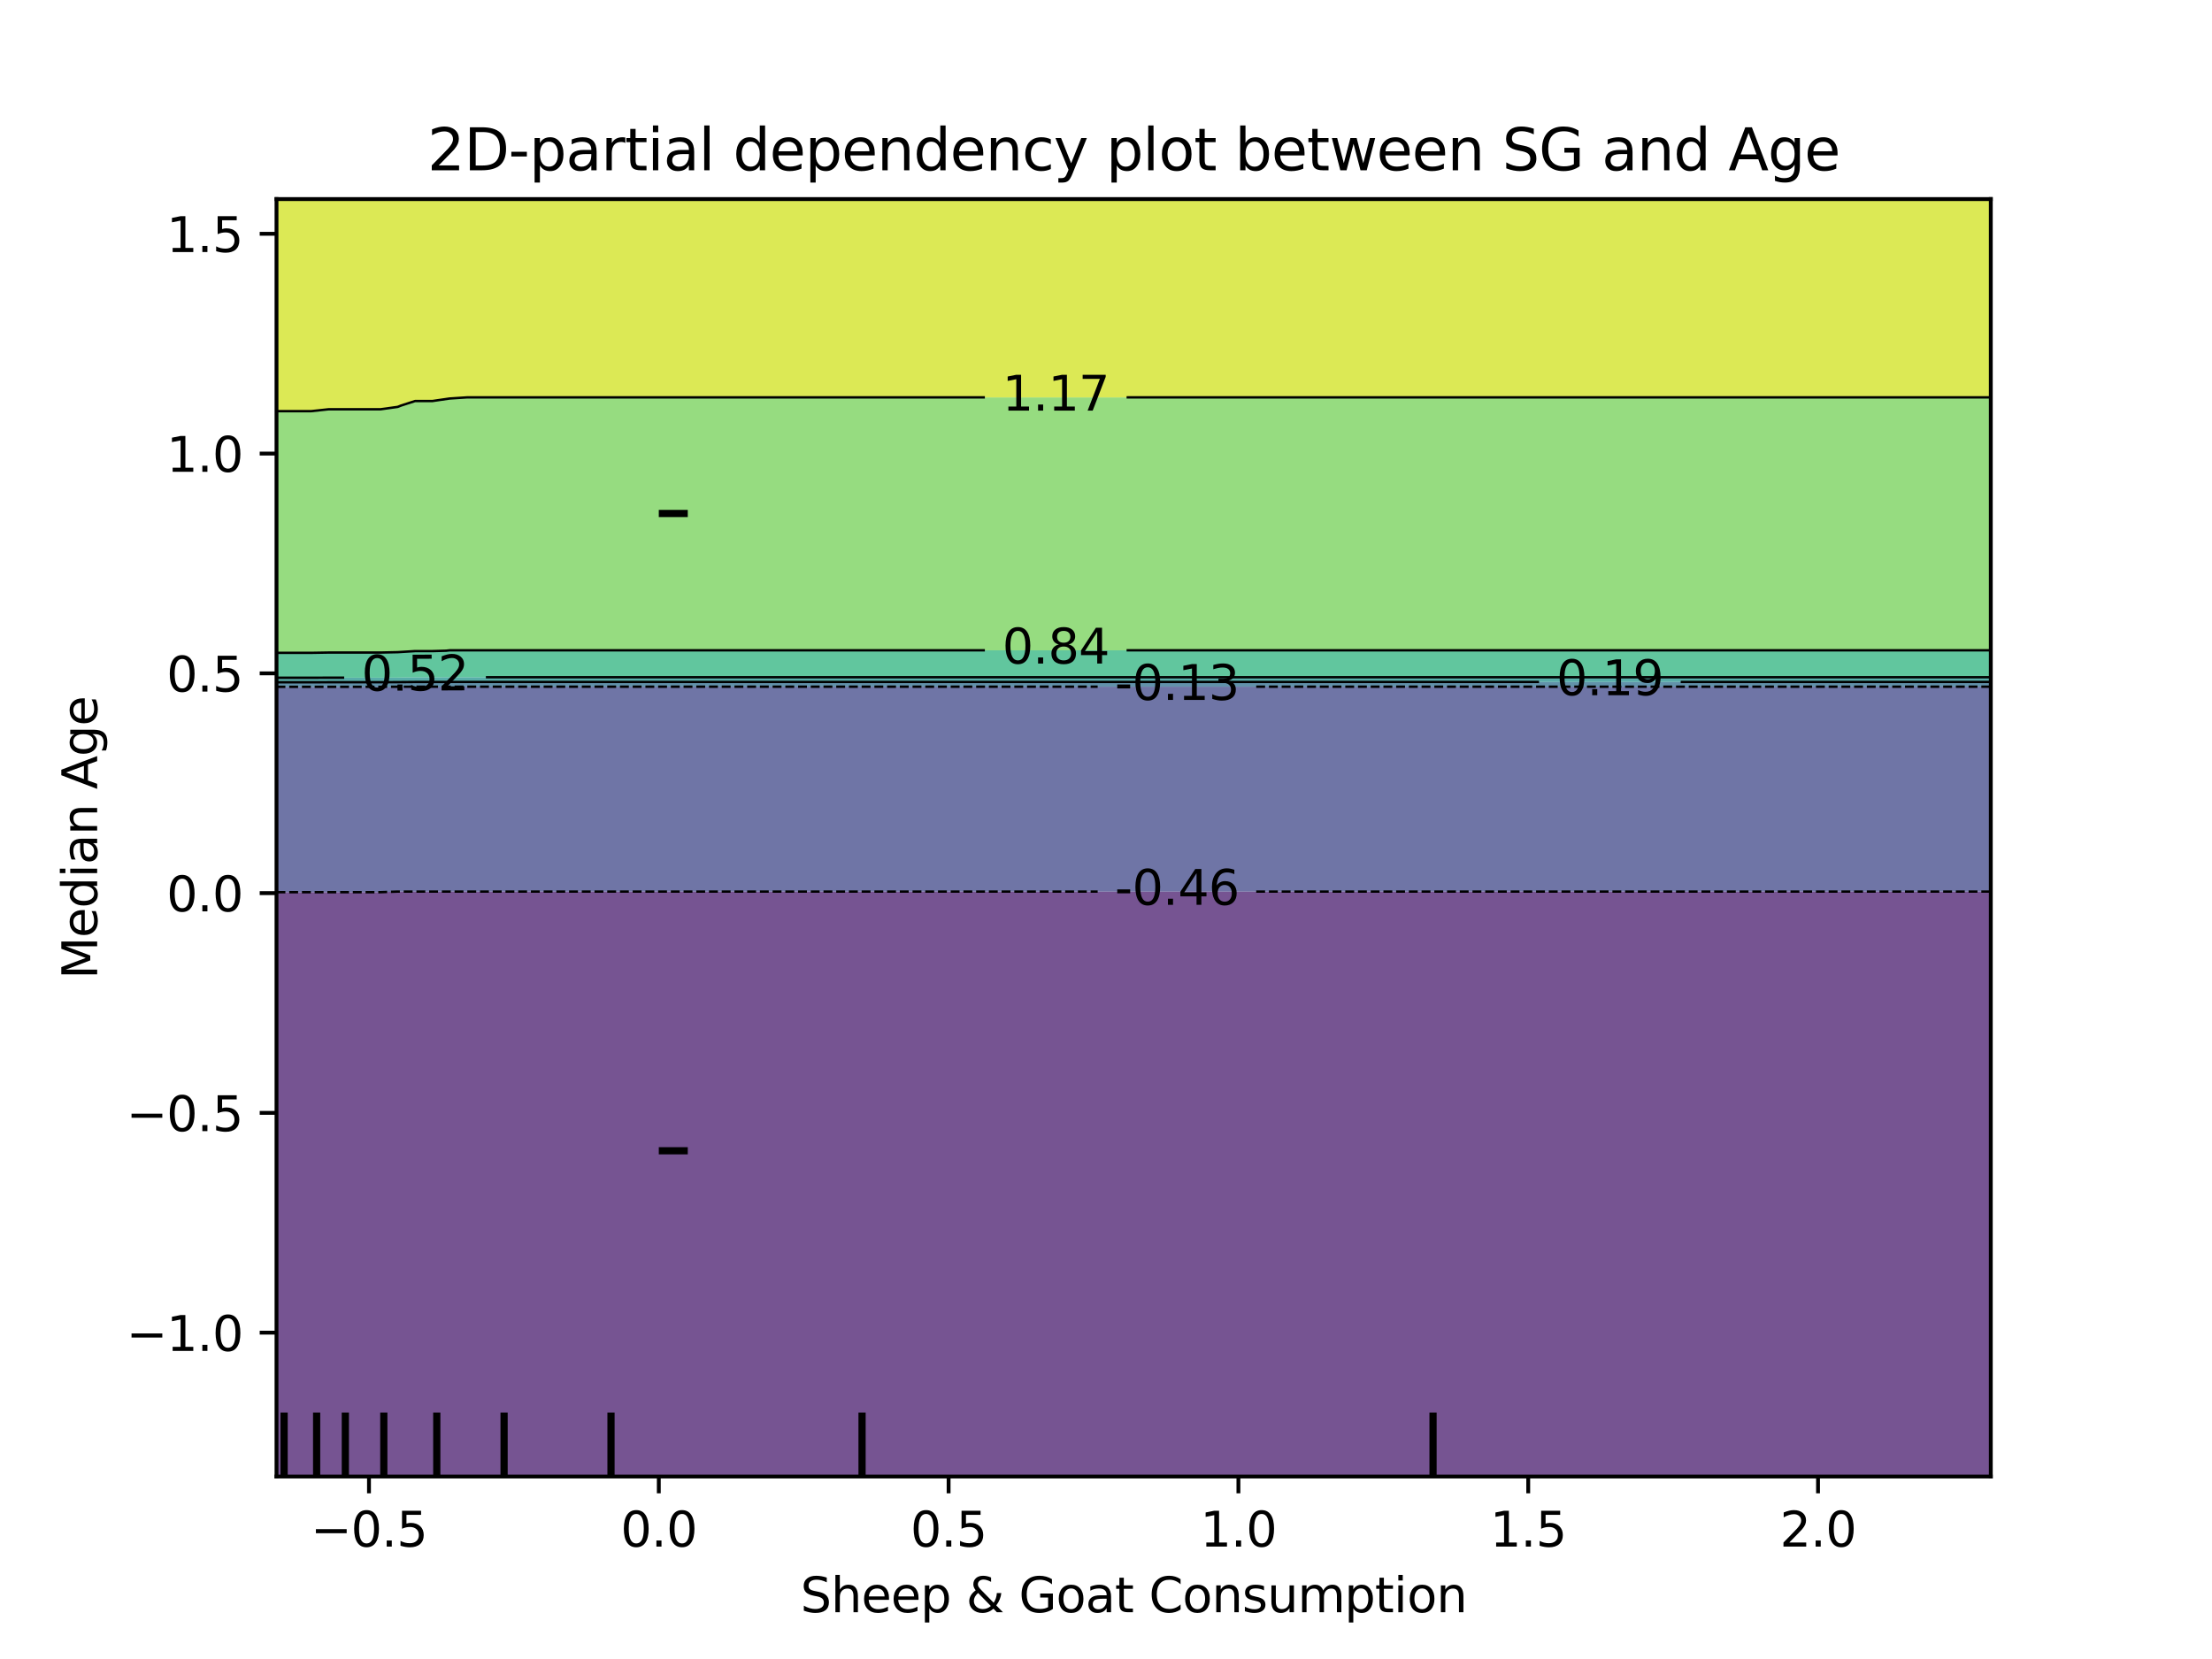 <?xml version="1.0" encoding="utf-8" standalone="no"?>
<!DOCTYPE svg PUBLIC "-//W3C//DTD SVG 1.1//EN"
  "http://www.w3.org/Graphics/SVG/1.1/DTD/svg11.dtd">
<svg xmlns:xlink="http://www.w3.org/1999/xlink" width="460.8pt" height="345.6pt" viewBox="0 0 460.8 345.6" xmlns="http://www.w3.org/2000/svg" version="1.1">
 <defs>
  <style type="text/css">*{stroke-linejoin: round; stroke-linecap: butt}</style>
 </defs>
 <g id="figure_1">
  <g id="patch_1">
   <path d="M 0 345.6 
L 460.8 345.6 
L 460.8 0 
L 0 0 
L 0 345.6 
z
" style="fill: none"/>
  </g>
  <g id="axes_1"/>
  <g id="axes_2">
   <g id="patch_2">
    <path d="M 57.6 307.584 
L 414.72 307.584 
L 414.72 41.472 
L 57.6 41.472 
L 57.6 307.584 
z
" style="fill: none"/>
   </g>
   <g id="PathCollection_1">
    <path d="M 61.207 307.584 
L 64.815 307.584 
L 68.422 307.584 
L 72.029 307.584 
L 75.636 307.584 
L 79.244 307.584 
L 82.851 307.584 
L 86.458 307.584 
L 90.065 307.584 
L 93.673 307.584 
L 97.28 307.584 
L 100.887 307.584 
L 104.495 307.584 
L 108.102 307.584 
L 111.709 307.584 
L 115.316 307.584 
L 118.924 307.584 
L 122.531 307.584 
L 126.138 307.584 
L 129.745 307.584 
L 133.353 307.584 
L 136.96 307.584 
L 140.567 307.584 
L 144.175 307.584 
L 147.782 307.584 
L 151.389 307.584 
L 154.996 307.584 
L 158.604 307.584 
L 162.211 307.584 
L 165.818 307.584 
L 169.425 307.584 
L 173.033 307.584 
L 176.64 307.584 
L 180.247 307.584 
L 183.855 307.584 
L 187.462 307.584 
L 191.069 307.584 
L 194.676 307.584 
L 198.284 307.584 
L 201.891 307.584 
L 205.498 307.584 
L 209.105 307.584 
L 212.713 307.584 
L 216.32 307.584 
L 219.927 307.584 
L 223.535 307.584 
L 227.142 307.584 
L 230.749 307.584 
L 234.356 307.584 
L 237.964 307.584 
L 241.571 307.584 
L 245.178 307.584 
L 248.785 307.584 
L 252.393 307.584 
L 256 307.584 
L 259.607 307.584 
L 263.215 307.584 
L 266.822 307.584 
L 270.429 307.584 
L 274.036 307.584 
L 277.644 307.584 
L 281.251 307.584 
L 284.858 307.584 
L 288.465 307.584 
L 292.073 307.584 
L 295.68 307.584 
L 299.287 307.584 
L 302.895 307.584 
L 306.502 307.584 
L 310.109 307.584 
L 313.716 307.584 
L 317.324 307.584 
L 320.931 307.584 
L 324.538 307.584 
L 328.145 307.584 
L 331.753 307.584 
L 335.36 307.584 
L 338.967 307.584 
L 342.575 307.584 
L 346.182 307.584 
L 349.789 307.584 
L 353.396 307.584 
L 357.004 307.584 
L 360.611 307.584 
L 364.218 307.584 
L 367.825 307.584 
L 371.433 307.584 
L 375.04 307.584 
L 378.647 307.584 
L 382.255 307.584 
L 385.862 307.584 
L 389.469 307.584 
L 393.076 307.584 
L 396.684 307.584 
L 400.291 307.584 
L 403.898 307.584 
L 407.505 307.584 
L 411.113 307.584 
L 414.72 307.584 
L 414.72 304.896 
L 414.72 302.208 
L 414.72 299.52 
L 414.72 296.832 
L 414.72 294.144 
L 414.72 291.456 
L 414.72 288.768 
L 414.72 286.08 
L 414.72 283.392 
L 414.72 280.704 
L 414.72 278.016 
L 414.72 275.328 
L 414.72 272.64 
L 414.72 269.952 
L 414.72 267.264 
L 414.72 264.576 
L 414.72 261.888 
L 414.72 259.2 
L 414.72 256.512 
L 414.72 253.824 
L 414.72 251.136 
L 414.72 248.448 
L 414.72 245.76 
L 414.72 243.072 
L 414.72 240.384 
L 414.72 237.696 
L 414.72 235.008 
L 414.72 232.32 
L 414.72 229.632 
L 414.72 226.944 
L 414.72 224.256 
L 414.72 221.568 
L 414.72 218.88 
L 414.72 216.192 
L 414.72 213.504 
L 414.72 210.816 
L 414.72 208.128 
L 414.72 205.44 
L 414.72 202.752 
L 414.72 200.064 
L 414.72 197.376 
L 414.72 194.688 
L 414.72 192 
L 414.72 189.312 
L 414.72 186.624 
L 414.72 185.731 
L 411.113 185.731 
L 407.505 185.731 
L 403.898 185.731 
L 400.291 185.731 
L 396.684 185.731 
L 393.076 185.731 
L 389.469 185.731 
L 385.862 185.731 
L 382.255 185.731 
L 378.647 185.731 
L 375.04 185.731 
L 371.433 185.731 
L 367.825 185.731 
L 364.218 185.731 
L 360.611 185.731 
L 357.004 185.731 
L 353.396 185.731 
L 349.789 185.731 
L 346.182 185.731 
L 342.575 185.731 
L 338.967 185.731 
L 335.36 185.731 
L 331.753 185.731 
L 328.145 185.731 
L 324.538 185.731 
L 320.931 185.731 
L 317.324 185.731 
L 313.716 185.731 
L 310.109 185.731 
L 306.502 185.731 
L 302.895 185.731 
L 299.287 185.731 
L 295.68 185.731 
L 292.073 185.731 
L 288.465 185.731 
L 284.858 185.731 
L 281.251 185.731 
L 277.644 185.731 
L 274.036 185.731 
L 270.429 185.731 
L 266.822 185.731 
L 263.215 185.731 
L 259.607 185.731 
L 256 185.731 
L 252.393 185.731 
L 248.785 185.731 
L 245.178 185.731 
L 241.571 185.731 
L 237.964 185.731 
L 234.356 185.731 
L 230.749 185.731 
L 227.142 185.731 
L 223.535 185.731 
L 219.927 185.731 
L 216.32 185.731 
L 212.713 185.731 
L 209.105 185.731 
L 205.498 185.731 
L 201.891 185.731 
L 198.284 185.731 
L 194.676 185.731 
L 191.069 185.731 
L 187.462 185.731 
L 183.855 185.731 
L 180.247 185.731 
L 176.64 185.731 
L 173.033 185.731 
L 169.425 185.731 
L 165.818 185.731 
L 162.211 185.731 
L 158.604 185.731 
L 154.996 185.731 
L 151.389 185.731 
L 147.782 185.731 
L 144.175 185.731 
L 140.567 185.731 
L 136.96 185.731 
L 133.353 185.731 
L 129.745 185.731 
L 126.138 185.731 
L 122.531 185.731 
L 118.924 185.731 
L 115.316 185.731 
L 111.709 185.731 
L 108.102 185.731 
L 104.495 185.731 
L 100.887 185.731 
L 97.28 185.731 
L 93.673 185.731 
L 90.065 185.731 
L 86.458 185.731 
L 82.851 185.731 
L 79.244 185.861 
L 75.636 185.861 
L 72.029 185.861 
L 68.422 185.861 
L 64.815 185.861 
L 61.207 185.861 
L 57.6 185.861 
L 57.6 186.624 
L 57.6 189.312 
L 57.6 192 
L 57.6 194.688 
L 57.6 197.376 
L 57.6 200.064 
L 57.6 202.752 
L 57.6 205.44 
L 57.6 208.128 
L 57.6 210.816 
L 57.6 213.504 
L 57.6 216.192 
L 57.6 218.88 
L 57.6 221.568 
L 57.6 224.256 
L 57.6 226.944 
L 57.6 229.632 
L 57.6 232.32 
L 57.6 235.008 
L 57.6 237.696 
L 57.6 240.384 
L 57.6 243.072 
L 57.6 245.76 
L 57.6 248.448 
L 57.6 251.136 
L 57.6 253.824 
L 57.6 256.512 
L 57.6 259.2 
L 57.6 261.888 
L 57.6 264.576 
L 57.6 267.264 
L 57.6 269.952 
L 57.6 272.64 
L 57.6 275.328 
L 57.6 278.016 
L 57.6 280.704 
L 57.6 283.392 
L 57.6 286.08 
L 57.6 288.768 
L 57.6 291.456 
L 57.6 294.144 
L 57.6 296.832 
L 57.6 299.52 
L 57.6 302.208 
L 57.6 304.896 
L 57.6 307.584 
z
" clip-path="url(#p103e530ea4)" style="fill: #481b6d; fill-opacity: 0.75"/>
   </g>
   <g id="PathCollection_2">
    <path d="M 61.207 185.861 
L 64.815 185.861 
L 68.422 185.861 
L 72.029 185.861 
L 75.636 185.861 
L 79.244 185.861 
L 82.851 185.731 
L 86.458 185.731 
L 90.065 185.731 
L 93.673 185.731 
L 97.28 185.731 
L 100.887 185.731 
L 104.495 185.731 
L 108.102 185.731 
L 111.709 185.731 
L 115.316 185.731 
L 118.924 185.731 
L 122.531 185.731 
L 126.138 185.731 
L 129.745 185.731 
L 133.353 185.731 
L 136.96 185.731 
L 140.567 185.731 
L 144.175 185.731 
L 147.782 185.731 
L 151.389 185.731 
L 154.996 185.731 
L 158.604 185.731 
L 162.211 185.731 
L 165.818 185.731 
L 169.425 185.731 
L 173.033 185.731 
L 176.64 185.731 
L 180.247 185.731 
L 183.855 185.731 
L 187.462 185.731 
L 191.069 185.731 
L 194.676 185.731 
L 198.284 185.731 
L 201.891 185.731 
L 205.498 185.731 
L 209.105 185.731 
L 212.713 185.731 
L 216.32 185.731 
L 219.927 185.731 
L 223.535 185.731 
L 227.142 185.731 
L 230.749 185.731 
L 234.356 185.731 
L 237.964 185.731 
L 241.571 185.731 
L 245.178 185.731 
L 248.785 185.731 
L 252.393 185.731 
L 256 185.731 
L 259.607 185.731 
L 263.215 185.731 
L 266.822 185.731 
L 270.429 185.731 
L 274.036 185.731 
L 277.644 185.731 
L 281.251 185.731 
L 284.858 185.731 
L 288.465 185.731 
L 292.073 185.731 
L 295.68 185.731 
L 299.287 185.731 
L 302.895 185.731 
L 306.502 185.731 
L 310.109 185.731 
L 313.716 185.731 
L 317.324 185.731 
L 320.931 185.731 
L 324.538 185.731 
L 328.145 185.731 
L 331.753 185.731 
L 335.36 185.731 
L 338.967 185.731 
L 342.575 185.731 
L 346.182 185.731 
L 349.789 185.731 
L 353.396 185.731 
L 357.004 185.731 
L 360.611 185.731 
L 364.218 185.731 
L 367.825 185.731 
L 371.433 185.731 
L 375.04 185.731 
L 378.647 185.731 
L 382.255 185.731 
L 385.862 185.731 
L 389.469 185.731 
L 393.076 185.731 
L 396.684 185.731 
L 400.291 185.731 
L 403.898 185.731 
L 407.505 185.731 
L 411.113 185.731 
L 414.72 185.731 
L 414.72 183.936 
L 414.72 181.248 
L 414.72 178.56 
L 414.72 175.872 
L 414.72 173.184 
L 414.72 170.496 
L 414.72 167.808 
L 414.72 165.12 
L 414.72 162.432 
L 414.72 159.744 
L 414.72 157.056 
L 414.72 154.368 
L 414.72 151.68 
L 414.72 148.992 
L 414.72 146.304 
L 414.72 143.616 
L 414.72 143.048 
L 411.113 143.048 
L 407.505 143.048 
L 403.898 143.048 
L 400.291 143.048 
L 396.684 143.048 
L 393.076 143.048 
L 389.469 143.048 
L 385.862 143.048 
L 382.255 143.048 
L 378.647 143.048 
L 375.04 143.048 
L 371.433 143.048 
L 367.825 143.048 
L 364.218 143.048 
L 360.611 143.048 
L 357.004 143.048 
L 353.396 143.048 
L 349.789 143.048 
L 346.182 143.048 
L 342.575 143.048 
L 338.967 143.048 
L 335.36 143.048 
L 331.753 143.048 
L 328.145 143.048 
L 324.538 143.048 
L 320.931 143.048 
L 317.324 143.048 
L 313.716 143.048 
L 310.109 143.048 
L 306.502 143.048 
L 302.895 143.048 
L 299.287 143.048 
L 295.68 143.048 
L 292.073 143.048 
L 288.465 143.048 
L 284.858 143.048 
L 281.251 143.048 
L 277.644 143.048 
L 274.036 143.048 
L 270.429 143.048 
L 266.822 143.048 
L 263.215 143.048 
L 259.607 143.048 
L 256 143.048 
L 252.393 143.048 
L 248.785 143.048 
L 245.178 143.048 
L 241.571 143.048 
L 237.964 143.048 
L 234.356 143.048 
L 230.749 143.048 
L 227.142 143.048 
L 223.535 143.048 
L 219.927 143.048 
L 216.32 143.048 
L 212.713 143.048 
L 209.105 143.048 
L 205.498 143.048 
L 201.891 143.048 
L 198.284 143.048 
L 194.676 143.048 
L 191.069 143.048 
L 187.462 143.048 
L 183.855 143.048 
L 180.247 143.048 
L 176.64 143.048 
L 173.033 143.048 
L 169.425 143.048 
L 165.818 143.048 
L 162.211 143.048 
L 158.604 143.048 
L 154.996 143.048 
L 151.389 143.048 
L 147.782 143.048 
L 144.175 143.048 
L 140.567 143.048 
L 136.96 143.048 
L 133.353 143.048 
L 129.745 143.048 
L 126.138 143.048 
L 122.531 143.048 
L 118.924 143.048 
L 115.316 143.048 
L 111.709 143.048 
L 108.102 143.048 
L 104.495 143.048 
L 100.887 143.048 
L 97.28 143.048 
L 93.673 143.048 
L 90.065 143.051 
L 86.458 143.051 
L 82.851 143.063 
L 79.244 143.072 
L 75.636 143.072 
L 72.029 143.072 
L 68.422 143.072 
L 64.815 143.076 
L 61.207 143.076 
L 57.6 143.076 
L 57.6 143.616 
L 57.6 146.304 
L 57.6 148.992 
L 57.6 151.68 
L 57.6 154.368 
L 57.6 157.056 
L 57.6 159.744 
L 57.6 162.432 
L 57.6 165.12 
L 57.6 167.808 
L 57.6 170.496 
L 57.6 173.184 
L 57.6 175.872 
L 57.6 178.56 
L 57.6 181.248 
L 57.6 183.936 
L 57.6 185.861 
z
" clip-path="url(#p103e530ea4)" style="fill: #3f4788; fill-opacity: 0.75"/>
   </g>
   <g id="PathCollection_3">
    <path d="M 61.207 143.076 
L 64.815 143.076 
L 68.422 143.072 
L 72.029 143.072 
L 75.636 143.072 
L 79.244 143.072 
L 82.851 143.063 
L 86.458 143.051 
L 90.065 143.051 
L 93.673 143.048 
L 97.28 143.048 
L 100.887 143.048 
L 104.495 143.048 
L 108.102 143.048 
L 111.709 143.048 
L 115.316 143.048 
L 118.924 143.048 
L 122.531 143.048 
L 126.138 143.048 
L 129.745 143.048 
L 133.353 143.048 
L 136.96 143.048 
L 140.567 143.048 
L 144.175 143.048 
L 147.782 143.048 
L 151.389 143.048 
L 154.996 143.048 
L 158.604 143.048 
L 162.211 143.048 
L 165.818 143.048 
L 169.425 143.048 
L 173.033 143.048 
L 176.64 143.048 
L 180.247 143.048 
L 183.855 143.048 
L 187.462 143.048 
L 191.069 143.048 
L 194.676 143.048 
L 198.284 143.048 
L 201.891 143.048 
L 205.498 143.048 
L 209.105 143.048 
L 212.713 143.048 
L 216.32 143.048 
L 219.927 143.048 
L 223.535 143.048 
L 227.142 143.048 
L 230.749 143.048 
L 234.356 143.048 
L 237.964 143.048 
L 241.571 143.048 
L 245.178 143.048 
L 248.785 143.048 
L 252.393 143.048 
L 256 143.048 
L 259.607 143.048 
L 263.215 143.048 
L 266.822 143.048 
L 270.429 143.048 
L 274.036 143.048 
L 277.644 143.048 
L 281.251 143.048 
L 284.858 143.048 
L 288.465 143.048 
L 292.073 143.048 
L 295.68 143.048 
L 299.287 143.048 
L 302.895 143.048 
L 306.502 143.048 
L 310.109 143.048 
L 313.716 143.048 
L 317.324 143.048 
L 320.931 143.048 
L 324.538 143.048 
L 328.145 143.048 
L 331.753 143.048 
L 335.36 143.048 
L 338.967 143.048 
L 342.575 143.048 
L 346.182 143.048 
L 349.789 143.048 
L 353.396 143.048 
L 357.004 143.048 
L 360.611 143.048 
L 364.218 143.048 
L 367.825 143.048 
L 371.433 143.048 
L 375.04 143.048 
L 378.647 143.048 
L 382.255 143.048 
L 385.862 143.048 
L 389.469 143.048 
L 393.076 143.048 
L 396.684 143.048 
L 400.291 143.048 
L 403.898 143.048 
L 407.505 143.048 
L 411.113 143.048 
L 414.72 143.048 
L 414.72 142.063 
L 411.113 142.063 
L 407.505 142.063 
L 403.898 142.063 
L 400.291 142.063 
L 396.684 142.063 
L 393.076 142.063 
L 389.469 142.063 
L 385.862 142.063 
L 382.255 142.063 
L 378.647 142.063 
L 375.04 142.063 
L 371.433 142.063 
L 367.825 142.063 
L 364.218 142.063 
L 360.611 142.063 
L 357.004 142.063 
L 353.396 142.063 
L 349.789 142.063 
L 346.182 142.063 
L 342.575 142.063 
L 338.967 142.063 
L 335.36 142.063 
L 331.753 142.063 
L 328.145 142.063 
L 324.538 142.063 
L 320.931 142.063 
L 317.324 142.063 
L 313.716 142.063 
L 310.109 142.063 
L 306.502 142.063 
L 302.895 142.063 
L 299.287 142.063 
L 295.68 142.063 
L 292.073 142.063 
L 288.465 142.063 
L 284.858 142.063 
L 281.251 142.063 
L 277.644 142.063 
L 274.036 142.063 
L 270.429 142.063 
L 266.822 142.063 
L 263.215 142.063 
L 259.607 142.063 
L 256 142.063 
L 252.393 142.063 
L 248.785 142.063 
L 245.178 142.063 
L 241.571 142.063 
L 237.964 142.063 
L 234.356 142.063 
L 230.749 142.063 
L 227.142 142.063 
L 223.535 142.063 
L 219.927 142.063 
L 216.32 142.063 
L 212.713 142.063 
L 209.105 142.063 
L 205.498 142.063 
L 201.891 142.063 
L 198.284 142.063 
L 194.676 142.063 
L 191.069 142.063 
L 187.462 142.063 
L 183.855 142.063 
L 180.247 142.063 
L 176.64 142.063 
L 173.033 142.063 
L 169.425 142.063 
L 165.818 142.063 
L 162.211 142.063 
L 158.604 142.063 
L 154.996 142.063 
L 151.389 142.063 
L 147.782 142.063 
L 144.175 142.063 
L 140.567 142.063 
L 136.96 142.063 
L 133.353 142.063 
L 129.745 142.063 
L 126.138 142.063 
L 122.531 142.063 
L 118.924 142.063 
L 115.316 142.063 
L 111.709 142.063 
L 108.102 142.063 
L 104.495 142.063 
L 100.887 142.063 
L 97.28 142.063 
L 93.673 142.063 
L 90.065 142.071 
L 86.458 142.071 
L 82.851 142.104 
L 79.244 142.12 
L 75.636 142.12 
L 72.029 142.12 
L 68.422 142.12 
L 64.815 142.131 
L 61.207 142.131 
L 57.6 142.131 
L 57.6 143.076 
z
" clip-path="url(#p103e530ea4)" style="fill: #2e6e8e; fill-opacity: 0.75"/>
   </g>
   <g id="PathCollection_4">
    <path d="M 61.207 142.131 
L 64.815 142.131 
L 68.422 142.12 
L 72.029 142.12 
L 75.636 142.12 
L 79.244 142.12 
L 82.851 142.104 
L 86.458 142.071 
L 90.065 142.071 
L 93.673 142.063 
L 97.28 142.063 
L 100.887 142.063 
L 104.495 142.063 
L 108.102 142.063 
L 111.709 142.063 
L 115.316 142.063 
L 118.924 142.063 
L 122.531 142.063 
L 126.138 142.063 
L 129.745 142.063 
L 133.353 142.063 
L 136.96 142.063 
L 140.567 142.063 
L 144.175 142.063 
L 147.782 142.063 
L 151.389 142.063 
L 154.996 142.063 
L 158.604 142.063 
L 162.211 142.063 
L 165.818 142.063 
L 169.425 142.063 
L 173.033 142.063 
L 176.64 142.063 
L 180.247 142.063 
L 183.855 142.063 
L 187.462 142.063 
L 191.069 142.063 
L 194.676 142.063 
L 198.284 142.063 
L 201.891 142.063 
L 205.498 142.063 
L 209.105 142.063 
L 212.713 142.063 
L 216.32 142.063 
L 219.927 142.063 
L 223.535 142.063 
L 227.142 142.063 
L 230.749 142.063 
L 234.356 142.063 
L 237.964 142.063 
L 241.571 142.063 
L 245.178 142.063 
L 248.785 142.063 
L 252.393 142.063 
L 256 142.063 
L 259.607 142.063 
L 263.215 142.063 
L 266.822 142.063 
L 270.429 142.063 
L 274.036 142.063 
L 277.644 142.063 
L 281.251 142.063 
L 284.858 142.063 
L 288.465 142.063 
L 292.073 142.063 
L 295.68 142.063 
L 299.287 142.063 
L 302.895 142.063 
L 306.502 142.063 
L 310.109 142.063 
L 313.716 142.063 
L 317.324 142.063 
L 320.931 142.063 
L 324.538 142.063 
L 328.145 142.063 
L 331.753 142.063 
L 335.36 142.063 
L 338.967 142.063 
L 342.575 142.063 
L 346.182 142.063 
L 349.789 142.063 
L 353.396 142.063 
L 357.004 142.063 
L 360.611 142.063 
L 364.218 142.063 
L 367.825 142.063 
L 371.433 142.063 
L 375.04 142.063 
L 378.647 142.063 
L 382.255 142.063 
L 385.862 142.063 
L 389.469 142.063 
L 393.076 142.063 
L 396.684 142.063 
L 400.291 142.063 
L 403.898 142.063 
L 407.505 142.063 
L 411.113 142.063 
L 414.72 142.063 
L 414.72 141.079 
L 411.113 141.079 
L 407.505 141.079 
L 403.898 141.079 
L 400.291 141.079 
L 396.684 141.079 
L 393.076 141.079 
L 389.469 141.079 
L 385.862 141.079 
L 382.255 141.079 
L 378.647 141.079 
L 375.04 141.079 
L 371.433 141.079 
L 367.825 141.079 
L 364.218 141.079 
L 360.611 141.079 
L 357.004 141.079 
L 353.396 141.079 
L 349.789 141.079 
L 346.182 141.079 
L 342.575 141.079 
L 338.967 141.079 
L 335.36 141.079 
L 331.753 141.079 
L 328.145 141.079 
L 324.538 141.079 
L 320.931 141.079 
L 317.324 141.079 
L 313.716 141.079 
L 310.109 141.079 
L 306.502 141.079 
L 302.895 141.079 
L 299.287 141.079 
L 295.68 141.079 
L 292.073 141.079 
L 288.465 141.079 
L 284.858 141.079 
L 281.251 141.079 
L 277.644 141.079 
L 274.036 141.079 
L 270.429 141.079 
L 266.822 141.079 
L 263.215 141.079 
L 259.607 141.079 
L 256 141.079 
L 252.393 141.079 
L 248.785 141.079 
L 245.178 141.079 
L 241.571 141.079 
L 237.964 141.079 
L 234.356 141.079 
L 230.749 141.079 
L 227.142 141.079 
L 223.535 141.079 
L 219.927 141.079 
L 216.32 141.079 
L 212.713 141.079 
L 209.105 141.079 
L 205.498 141.079 
L 201.891 141.079 
L 198.284 141.079 
L 194.676 141.079 
L 191.069 141.079 
L 187.462 141.079 
L 183.855 141.079 
L 180.247 141.079 
L 176.64 141.079 
L 173.033 141.079 
L 169.425 141.079 
L 165.818 141.079 
L 162.211 141.079 
L 158.604 141.079 
L 154.996 141.079 
L 151.389 141.079 
L 147.782 141.079 
L 144.175 141.079 
L 140.567 141.079 
L 136.96 141.079 
L 133.353 141.079 
L 129.745 141.079 
L 126.138 141.079 
L 122.531 141.079 
L 118.924 141.079 
L 115.316 141.079 
L 111.709 141.079 
L 108.102 141.079 
L 104.495 141.079 
L 100.887 141.079 
L 97.28 141.079 
L 93.673 141.079 
L 90.065 141.092 
L 86.458 141.092 
L 82.851 141.146 
L 79.244 141.169 
L 75.636 141.169 
L 72.029 141.169 
L 68.422 141.169 
L 64.815 141.186 
L 61.207 141.186 
L 57.6 141.186 
L 57.6 142.131 
z
" clip-path="url(#p103e530ea4)" style="fill: #21918c; fill-opacity: 0.75"/>
   </g>
   <g id="PathCollection_5">
    <path d="M 61.207 141.186 
L 64.815 141.186 
L 68.422 141.169 
L 72.029 141.169 
L 75.636 141.169 
L 79.244 141.169 
L 82.851 141.146 
L 86.458 141.092 
L 90.065 141.092 
L 93.673 141.079 
L 97.28 141.079 
L 100.887 141.079 
L 104.495 141.079 
L 108.102 141.079 
L 111.709 141.079 
L 115.316 141.079 
L 118.924 141.079 
L 122.531 141.079 
L 126.138 141.079 
L 129.745 141.079 
L 133.353 141.079 
L 136.96 141.079 
L 140.567 141.079 
L 144.175 141.079 
L 147.782 141.079 
L 151.389 141.079 
L 154.996 141.079 
L 158.604 141.079 
L 162.211 141.079 
L 165.818 141.079 
L 169.425 141.079 
L 173.033 141.079 
L 176.64 141.079 
L 180.247 141.079 
L 183.855 141.079 
L 187.462 141.079 
L 191.069 141.079 
L 194.676 141.079 
L 198.284 141.079 
L 201.891 141.079 
L 205.498 141.079 
L 209.105 141.079 
L 212.713 141.079 
L 216.32 141.079 
L 219.927 141.079 
L 223.535 141.079 
L 227.142 141.079 
L 230.749 141.079 
L 234.356 141.079 
L 237.964 141.079 
L 241.571 141.079 
L 245.178 141.079 
L 248.785 141.079 
L 252.393 141.079 
L 256 141.079 
L 259.607 141.079 
L 263.215 141.079 
L 266.822 141.079 
L 270.429 141.079 
L 274.036 141.079 
L 277.644 141.079 
L 281.251 141.079 
L 284.858 141.079 
L 288.465 141.079 
L 292.073 141.079 
L 295.68 141.079 
L 299.287 141.079 
L 302.895 141.079 
L 306.502 141.079 
L 310.109 141.079 
L 313.716 141.079 
L 317.324 141.079 
L 320.931 141.079 
L 324.538 141.079 
L 328.145 141.079 
L 331.753 141.079 
L 335.36 141.079 
L 338.967 141.079 
L 342.575 141.079 
L 346.182 141.079 
L 349.789 141.079 
L 353.396 141.079 
L 357.004 141.079 
L 360.611 141.079 
L 364.218 141.079 
L 367.825 141.079 
L 371.433 141.079 
L 375.04 141.079 
L 378.647 141.079 
L 382.255 141.079 
L 385.862 141.079 
L 389.469 141.079 
L 393.076 141.079 
L 396.684 141.079 
L 400.291 141.079 
L 403.898 141.079 
L 407.505 141.079 
L 411.113 141.079 
L 414.72 141.079 
L 414.72 140.928 
L 414.72 138.24 
L 414.72 135.552 
L 414.72 135.47 
L 411.113 135.47 
L 407.505 135.47 
L 403.898 135.47 
L 400.291 135.47 
L 396.684 135.47 
L 393.076 135.47 
L 389.469 135.47 
L 385.862 135.47 
L 382.255 135.47 
L 378.647 135.47 
L 375.04 135.47 
L 371.433 135.47 
L 367.825 135.47 
L 364.218 135.47 
L 360.611 135.47 
L 357.004 135.47 
L 353.396 135.47 
L 349.789 135.47 
L 346.182 135.47 
L 342.575 135.47 
L 338.967 135.47 
L 335.36 135.47 
L 331.753 135.47 
L 328.145 135.47 
L 324.538 135.47 
L 320.931 135.47 
L 317.324 135.47 
L 313.716 135.47 
L 310.109 135.47 
L 306.502 135.47 
L 302.895 135.47 
L 299.287 135.47 
L 295.68 135.47 
L 292.073 135.47 
L 288.465 135.47 
L 284.858 135.47 
L 281.251 135.47 
L 277.644 135.47 
L 274.036 135.47 
L 270.429 135.47 
L 266.822 135.47 
L 263.215 135.47 
L 259.607 135.47 
L 256 135.47 
L 252.393 135.47 
L 248.785 135.47 
L 245.178 135.47 
L 241.571 135.47 
L 237.964 135.47 
L 234.356 135.47 
L 230.749 135.47 
L 227.142 135.47 
L 223.535 135.47 
L 219.927 135.47 
L 216.32 135.47 
L 212.713 135.47 
L 209.105 135.47 
L 205.498 135.47 
L 201.891 135.47 
L 198.284 135.47 
L 194.676 135.47 
L 191.069 135.47 
L 187.462 135.47 
L 183.855 135.47 
L 180.247 135.47 
L 176.64 135.47 
L 173.033 135.47 
L 169.425 135.47 
L 165.818 135.47 
L 162.211 135.47 
L 158.604 135.47 
L 154.996 135.47 
L 151.389 135.47 
L 147.782 135.47 
L 144.175 135.47 
L 140.567 135.47 
L 136.96 135.47 
L 133.353 135.47 
L 129.745 135.47 
L 126.138 135.47 
L 122.531 135.47 
L 118.924 135.47 
L 115.316 135.47 
L 111.709 135.47 
L 108.102 135.47 
L 104.495 135.47 
L 100.887 135.47 
L 97.28 135.47 
L 93.673 135.47 
L 92.945 135.552 
L 90.065 135.635 
L 86.458 135.635 
L 82.851 135.859 
L 79.244 135.938 
L 75.636 135.938 
L 72.029 135.938 
L 68.422 135.938 
L 64.815 135.999 
L 61.207 135.999 
L 57.6 135.999 
L 57.6 138.24 
L 57.6 140.928 
L 57.6 141.186 
z
" clip-path="url(#p103e530ea4)" style="fill: #2db27d; fill-opacity: 0.75"/>
   </g>
   <g id="PathCollection_6">
    <path d="M 61.207 135.999 
L 64.815 135.999 
L 68.422 135.938 
L 72.029 135.938 
L 75.636 135.938 
L 79.244 135.938 
L 82.851 135.859 
L 86.458 135.635 
L 90.065 135.635 
L 92.945 135.552 
L 93.673 135.47 
L 97.28 135.47 
L 100.887 135.47 
L 104.495 135.47 
L 108.102 135.47 
L 111.709 135.47 
L 115.316 135.47 
L 118.924 135.47 
L 122.531 135.47 
L 126.138 135.47 
L 129.745 135.47 
L 133.353 135.47 
L 136.96 135.47 
L 140.567 135.47 
L 144.175 135.47 
L 147.782 135.47 
L 151.389 135.47 
L 154.996 135.47 
L 158.604 135.47 
L 162.211 135.47 
L 165.818 135.47 
L 169.425 135.47 
L 173.033 135.47 
L 176.64 135.47 
L 180.247 135.47 
L 183.855 135.47 
L 187.462 135.47 
L 191.069 135.47 
L 194.676 135.47 
L 198.284 135.47 
L 201.891 135.47 
L 205.498 135.47 
L 209.105 135.47 
L 212.713 135.47 
L 216.32 135.47 
L 219.927 135.47 
L 223.535 135.47 
L 227.142 135.47 
L 230.749 135.47 
L 234.356 135.47 
L 237.964 135.47 
L 241.571 135.47 
L 245.178 135.47 
L 248.785 135.47 
L 252.393 135.47 
L 256 135.47 
L 259.607 135.47 
L 263.215 135.47 
L 266.822 135.47 
L 270.429 135.47 
L 274.036 135.47 
L 277.644 135.47 
L 281.251 135.47 
L 284.858 135.47 
L 288.465 135.47 
L 292.073 135.47 
L 295.68 135.47 
L 299.287 135.47 
L 302.895 135.47 
L 306.502 135.47 
L 310.109 135.47 
L 313.716 135.47 
L 317.324 135.47 
L 320.931 135.47 
L 324.538 135.47 
L 328.145 135.47 
L 331.753 135.47 
L 335.36 135.47 
L 338.967 135.47 
L 342.575 135.47 
L 346.182 135.47 
L 349.789 135.47 
L 353.396 135.47 
L 357.004 135.47 
L 360.611 135.47 
L 364.218 135.47 
L 367.825 135.47 
L 371.433 135.47 
L 375.04 135.47 
L 378.647 135.47 
L 382.255 135.47 
L 385.862 135.47 
L 389.469 135.47 
L 393.076 135.47 
L 396.684 135.47 
L 400.291 135.47 
L 403.898 135.47 
L 407.505 135.47 
L 411.113 135.47 
L 414.72 135.47 
L 414.72 132.864 
L 414.72 130.176 
L 414.72 127.488 
L 414.72 124.8 
L 414.72 122.112 
L 414.72 119.424 
L 414.72 116.736 
L 414.72 114.048 
L 414.72 111.36 
L 414.72 108.672 
L 414.72 105.984 
L 414.72 103.296 
L 414.72 100.608 
L 414.72 97.92 
L 414.72 95.232 
L 414.72 92.544 
L 414.72 89.856 
L 414.72 87.168 
L 414.72 84.48 
L 414.72 82.78 
L 411.113 82.78 
L 407.505 82.78 
L 403.898 82.78 
L 400.291 82.78 
L 396.684 82.78 
L 393.076 82.78 
L 389.469 82.78 
L 385.862 82.78 
L 382.255 82.78 
L 378.647 82.78 
L 375.04 82.78 
L 371.433 82.78 
L 367.825 82.78 
L 364.218 82.78 
L 360.611 82.78 
L 357.004 82.78 
L 353.396 82.78 
L 349.789 82.78 
L 346.182 82.78 
L 342.575 82.78 
L 338.967 82.78 
L 335.36 82.78 
L 331.753 82.78 
L 328.145 82.78 
L 324.538 82.78 
L 320.931 82.78 
L 317.324 82.78 
L 313.716 82.78 
L 310.109 82.78 
L 306.502 82.78 
L 302.895 82.78 
L 299.287 82.78 
L 295.68 82.78 
L 292.073 82.78 
L 288.465 82.78 
L 284.858 82.78 
L 281.251 82.78 
L 277.644 82.78 
L 274.036 82.78 
L 270.429 82.78 
L 266.822 82.78 
L 263.215 82.78 
L 259.607 82.78 
L 256 82.78 
L 252.393 82.78 
L 248.785 82.78 
L 245.178 82.78 
L 241.571 82.78 
L 237.964 82.78 
L 234.356 82.78 
L 230.749 82.78 
L 227.142 82.78 
L 223.535 82.78 
L 219.927 82.78 
L 216.32 82.78 
L 212.713 82.78 
L 209.105 82.78 
L 205.498 82.78 
L 201.891 82.78 
L 198.284 82.78 
L 194.676 82.78 
L 191.069 82.78 
L 187.462 82.78 
L 183.855 82.78 
L 180.247 82.78 
L 176.64 82.78 
L 173.033 82.78 
L 169.425 82.78 
L 165.818 82.78 
L 162.211 82.78 
L 158.604 82.78 
L 154.996 82.78 
L 151.389 82.78 
L 147.782 82.78 
L 144.175 82.78 
L 140.567 82.78 
L 136.96 82.78 
L 133.353 82.78 
L 129.745 82.78 
L 126.138 82.78 
L 122.531 82.78 
L 118.924 82.78 
L 115.316 82.78 
L 111.709 82.78 
L 108.102 82.78 
L 104.495 82.78 
L 100.887 82.78 
L 97.28 82.78 
L 93.673 83.016 
L 90.065 83.544 
L 86.458 83.544 
L 83.56 84.48 
L 82.851 84.762 
L 79.244 85.264 
L 75.636 85.264 
L 72.029 85.264 
L 68.422 85.264 
L 64.815 85.653 
L 61.207 85.653 
L 57.6 85.653 
L 57.6 87.168 
L 57.6 89.856 
L 57.6 92.544 
L 57.6 95.232 
L 57.6 97.92 
L 57.6 100.608 
L 57.6 103.296 
L 57.6 105.984 
L 57.6 108.672 
L 57.6 111.36 
L 57.6 114.048 
L 57.6 116.736 
L 57.6 119.424 
L 57.6 122.112 
L 57.6 124.8 
L 57.6 127.488 
L 57.6 130.176 
L 57.6 132.864 
L 57.6 135.552 
L 57.6 135.999 
z
" clip-path="url(#p103e530ea4)" style="fill: #73d056; fill-opacity: 0.75"/>
   </g>
   <g id="PathCollection_7">
    <path d="M 61.207 85.653 
L 64.815 85.653 
L 68.422 85.264 
L 72.029 85.264 
L 75.636 85.264 
L 79.244 85.264 
L 82.851 84.762 
L 83.56 84.48 
L 86.458 83.544 
L 90.065 83.544 
L 93.673 83.016 
L 97.28 82.78 
L 100.887 82.78 
L 104.495 82.78 
L 108.102 82.78 
L 111.709 82.78 
L 115.316 82.78 
L 118.924 82.78 
L 122.531 82.78 
L 126.138 82.78 
L 129.745 82.78 
L 133.353 82.78 
L 136.96 82.78 
L 140.567 82.78 
L 144.175 82.78 
L 147.782 82.78 
L 151.389 82.78 
L 154.996 82.78 
L 158.604 82.78 
L 162.211 82.78 
L 165.818 82.78 
L 169.425 82.78 
L 173.033 82.78 
L 176.64 82.78 
L 180.247 82.78 
L 183.855 82.78 
L 187.462 82.78 
L 191.069 82.78 
L 194.676 82.78 
L 198.284 82.78 
L 201.891 82.78 
L 205.498 82.78 
L 209.105 82.78 
L 212.713 82.78 
L 216.32 82.78 
L 219.927 82.78 
L 223.535 82.78 
L 227.142 82.78 
L 230.749 82.78 
L 234.356 82.78 
L 237.964 82.78 
L 241.571 82.78 
L 245.178 82.78 
L 248.785 82.78 
L 252.393 82.78 
L 256 82.78 
L 259.607 82.78 
L 263.215 82.78 
L 266.822 82.78 
L 270.429 82.78 
L 274.036 82.78 
L 277.644 82.78 
L 281.251 82.78 
L 284.858 82.78 
L 288.465 82.78 
L 292.073 82.78 
L 295.68 82.78 
L 299.287 82.78 
L 302.895 82.78 
L 306.502 82.78 
L 310.109 82.78 
L 313.716 82.78 
L 317.324 82.78 
L 320.931 82.78 
L 324.538 82.78 
L 328.145 82.78 
L 331.753 82.78 
L 335.36 82.78 
L 338.967 82.78 
L 342.575 82.78 
L 346.182 82.78 
L 349.789 82.78 
L 353.396 82.78 
L 357.004 82.78 
L 360.611 82.78 
L 364.218 82.78 
L 367.825 82.78 
L 371.433 82.78 
L 375.04 82.78 
L 378.647 82.78 
L 382.255 82.78 
L 385.862 82.78 
L 389.469 82.78 
L 393.076 82.78 
L 396.684 82.78 
L 400.291 82.78 
L 403.898 82.78 
L 407.505 82.78 
L 411.113 82.78 
L 414.72 82.78 
L 414.72 81.792 
L 414.72 79.104 
L 414.72 76.416 
L 414.72 73.728 
L 414.72 71.04 
L 414.72 68.352 
L 414.72 65.664 
L 414.72 62.976 
L 414.72 60.288 
L 414.72 57.6 
L 414.72 54.912 
L 414.72 52.224 
L 414.72 49.536 
L 414.72 46.848 
L 414.72 44.16 
L 414.72 41.472 
L 411.113 41.472 
L 407.505 41.472 
L 403.898 41.472 
L 400.291 41.472 
L 396.684 41.472 
L 393.076 41.472 
L 389.469 41.472 
L 385.862 41.472 
L 382.255 41.472 
L 378.647 41.472 
L 375.04 41.472 
L 371.433 41.472 
L 367.825 41.472 
L 364.218 41.472 
L 360.611 41.472 
L 357.004 41.472 
L 353.396 41.472 
L 349.789 41.472 
L 346.182 41.472 
L 342.575 41.472 
L 338.967 41.472 
L 335.36 41.472 
L 331.753 41.472 
L 328.145 41.472 
L 324.538 41.472 
L 320.931 41.472 
L 317.324 41.472 
L 313.716 41.472 
L 310.109 41.472 
L 306.502 41.472 
L 302.895 41.472 
L 299.287 41.472 
L 295.68 41.472 
L 292.073 41.472 
L 288.465 41.472 
L 284.858 41.472 
L 281.251 41.472 
L 277.644 41.472 
L 274.036 41.472 
L 270.429 41.472 
L 266.822 41.472 
L 263.215 41.472 
L 259.607 41.472 
L 256 41.472 
L 252.393 41.472 
L 248.785 41.472 
L 245.178 41.472 
L 241.571 41.472 
L 237.964 41.472 
L 234.356 41.472 
L 230.749 41.472 
L 227.142 41.472 
L 223.535 41.472 
L 219.927 41.472 
L 216.32 41.472 
L 212.713 41.472 
L 209.105 41.472 
L 205.498 41.472 
L 201.891 41.472 
L 198.284 41.472 
L 194.676 41.472 
L 191.069 41.472 
L 187.462 41.472 
L 183.855 41.472 
L 180.247 41.472 
L 176.64 41.472 
L 173.033 41.472 
L 169.425 41.472 
L 165.818 41.472 
L 162.211 41.472 
L 158.604 41.472 
L 154.996 41.472 
L 151.389 41.472 
L 147.782 41.472 
L 144.175 41.472 
L 140.567 41.472 
L 136.96 41.472 
L 133.353 41.472 
L 129.745 41.472 
L 126.138 41.472 
L 122.531 41.472 
L 118.924 41.472 
L 115.316 41.472 
L 111.709 41.472 
L 108.102 41.472 
L 104.495 41.472 
L 100.887 41.472 
L 97.28 41.472 
L 93.673 41.472 
L 90.065 41.472 
L 86.458 41.472 
L 82.851 41.472 
L 79.244 41.472 
L 75.636 41.472 
L 72.029 41.472 
L 68.422 41.472 
L 64.815 41.472 
L 61.207 41.472 
L 57.6 41.472 
L 57.6 44.16 
L 57.6 46.848 
L 57.6 49.536 
L 57.6 52.224 
L 57.6 54.912 
L 57.6 57.6 
L 57.6 60.288 
L 57.6 62.976 
L 57.6 65.664 
L 57.6 68.352 
L 57.6 71.04 
L 57.6 73.728 
L 57.6 76.416 
L 57.6 79.104 
L 57.6 81.792 
L 57.6 84.48 
L 57.6 85.653 
z
" clip-path="url(#p103e530ea4)" style="fill: #d0e11c; fill-opacity: 0.75"/>
   </g>
   <g id="matplotlib.axis_1">
    <g id="xtick_1">
     <g id="line2d_1">
      <defs>
       <path id="m61165d5966" d="M 0 0 
L 0 3.5 
" style="stroke: #000000; stroke-width: 0.8"/>
      </defs>
      <g>
       <use xlink:href="#m61165d5966" x="76.866" y="307.584" style="stroke: #000000; stroke-width: 0.8"/>
      </g>
     </g>
     <g id="text_1">
      <!-- −0.5 -->
      <g transform="translate(64.725 322.182) scale(0.1 -0.1)">
       <defs>
        <path id="DejaVuSans-2212" d="M 678 2272 
L 4684 2272 
L 4684 1741 
L 678 1741 
L 678 2272 
z
" transform="scale(0.016)"/>
        <path id="DejaVuSans-30" d="M 2034 4250 
Q 1547 4250 1301 3770 
Q 1056 3291 1056 2328 
Q 1056 1369 1301 889 
Q 1547 409 2034 409 
Q 2525 409 2770 889 
Q 3016 1369 3016 2328 
Q 3016 3291 2770 3770 
Q 2525 4250 2034 4250 
z
M 2034 4750 
Q 2819 4750 3233 4129 
Q 3647 3509 3647 2328 
Q 3647 1150 3233 529 
Q 2819 -91 2034 -91 
Q 1250 -91 836 529 
Q 422 1150 422 2328 
Q 422 3509 836 4129 
Q 1250 4750 2034 4750 
z
" transform="scale(0.016)"/>
        <path id="DejaVuSans-2e" d="M 684 794 
L 1344 794 
L 1344 0 
L 684 0 
L 684 794 
z
" transform="scale(0.016)"/>
        <path id="DejaVuSans-35" d="M 691 4666 
L 3169 4666 
L 3169 4134 
L 1269 4134 
L 1269 2991 
Q 1406 3038 1543 3061 
Q 1681 3084 1819 3084 
Q 2600 3084 3056 2656 
Q 3513 2228 3513 1497 
Q 3513 744 3044 326 
Q 2575 -91 1722 -91 
Q 1428 -91 1123 -41 
Q 819 9 494 109 
L 494 744 
Q 775 591 1075 516 
Q 1375 441 1709 441 
Q 2250 441 2565 725 
Q 2881 1009 2881 1497 
Q 2881 1984 2565 2268 
Q 2250 2553 1709 2553 
Q 1456 2553 1204 2497 
Q 953 2441 691 2322 
L 691 4666 
z
" transform="scale(0.016)"/>
       </defs>
       <use xlink:href="#DejaVuSans-2212"/>
       <use xlink:href="#DejaVuSans-30" x="83.789"/>
       <use xlink:href="#DejaVuSans-2e" x="147.412"/>
       <use xlink:href="#DejaVuSans-35" x="179.199"/>
      </g>
     </g>
    </g>
    <g id="xtick_2">
     <g id="line2d_2">
      <g>
       <use xlink:href="#m61165d5966" x="137.239" y="307.584" style="stroke: #000000; stroke-width: 0.8"/>
      </g>
     </g>
     <g id="text_2">
      <!-- 0.0 -->
      <g transform="translate(129.287 322.182) scale(0.1 -0.1)">
       <use xlink:href="#DejaVuSans-30"/>
       <use xlink:href="#DejaVuSans-2e" x="63.623"/>
       <use xlink:href="#DejaVuSans-30" x="95.41"/>
      </g>
     </g>
    </g>
    <g id="xtick_3">
     <g id="line2d_3">
      <g>
       <use xlink:href="#m61165d5966" x="197.611" y="307.584" style="stroke: #000000; stroke-width: 0.8"/>
      </g>
     </g>
     <g id="text_3">
      <!-- 0.5 -->
      <g transform="translate(189.66 322.182) scale(0.1 -0.1)">
       <use xlink:href="#DejaVuSans-30"/>
       <use xlink:href="#DejaVuSans-2e" x="63.623"/>
       <use xlink:href="#DejaVuSans-35" x="95.41"/>
      </g>
     </g>
    </g>
    <g id="xtick_4">
     <g id="line2d_4">
      <g>
       <use xlink:href="#m61165d5966" x="257.984" y="307.584" style="stroke: #000000; stroke-width: 0.8"/>
      </g>
     </g>
     <g id="text_4">
      <!-- 1.0 -->
      <g transform="translate(250.033 322.182) scale(0.1 -0.1)">
       <defs>
        <path id="DejaVuSans-31" d="M 794 531 
L 1825 531 
L 1825 4091 
L 703 3866 
L 703 4441 
L 1819 4666 
L 2450 4666 
L 2450 531 
L 3481 531 
L 3481 0 
L 794 0 
L 794 531 
z
" transform="scale(0.016)"/>
       </defs>
       <use xlink:href="#DejaVuSans-31"/>
       <use xlink:href="#DejaVuSans-2e" x="63.623"/>
       <use xlink:href="#DejaVuSans-30" x="95.41"/>
      </g>
     </g>
    </g>
    <g id="xtick_5">
     <g id="line2d_5">
      <g>
       <use xlink:href="#m61165d5966" x="318.357" y="307.584" style="stroke: #000000; stroke-width: 0.8"/>
      </g>
     </g>
     <g id="text_5">
      <!-- 1.5 -->
      <g transform="translate(310.405 322.182) scale(0.1 -0.1)">
       <use xlink:href="#DejaVuSans-31"/>
       <use xlink:href="#DejaVuSans-2e" x="63.623"/>
       <use xlink:href="#DejaVuSans-35" x="95.41"/>
      </g>
     </g>
    </g>
    <g id="xtick_6">
     <g id="line2d_6">
      <g>
       <use xlink:href="#m61165d5966" x="378.729" y="307.584" style="stroke: #000000; stroke-width: 0.8"/>
      </g>
     </g>
     <g id="text_6">
      <!-- 2.0 -->
      <g transform="translate(370.778 322.182) scale(0.1 -0.1)">
       <defs>
        <path id="DejaVuSans-32" d="M 1228 531 
L 3431 531 
L 3431 0 
L 469 0 
L 469 531 
Q 828 903 1448 1529 
Q 2069 2156 2228 2338 
Q 2531 2678 2651 2914 
Q 2772 3150 2772 3378 
Q 2772 3750 2511 3984 
Q 2250 4219 1831 4219 
Q 1534 4219 1204 4116 
Q 875 4013 500 3803 
L 500 4441 
Q 881 4594 1212 4672 
Q 1544 4750 1819 4750 
Q 2544 4750 2975 4387 
Q 3406 4025 3406 3419 
Q 3406 3131 3298 2873 
Q 3191 2616 2906 2266 
Q 2828 2175 2409 1742 
Q 1991 1309 1228 531 
z
" transform="scale(0.016)"/>
       </defs>
       <use xlink:href="#DejaVuSans-32"/>
       <use xlink:href="#DejaVuSans-2e" x="63.623"/>
       <use xlink:href="#DejaVuSans-30" x="95.41"/>
      </g>
     </g>
    </g>
    <g id="text_7">
     <!-- Sheep &amp; Goat Consumption -->
     <g transform="translate(166.751 335.861) scale(0.1 -0.1)">
      <defs>
       <path id="DejaVuSans-53" d="M 3425 4513 
L 3425 3897 
Q 3066 4069 2747 4153 
Q 2428 4238 2131 4238 
Q 1616 4238 1336 4038 
Q 1056 3838 1056 3469 
Q 1056 3159 1242 3001 
Q 1428 2844 1947 2747 
L 2328 2669 
Q 3034 2534 3370 2195 
Q 3706 1856 3706 1288 
Q 3706 609 3251 259 
Q 2797 -91 1919 -91 
Q 1588 -91 1214 -16 
Q 841 59 441 206 
L 441 856 
Q 825 641 1194 531 
Q 1563 422 1919 422 
Q 2459 422 2753 634 
Q 3047 847 3047 1241 
Q 3047 1584 2836 1778 
Q 2625 1972 2144 2069 
L 1759 2144 
Q 1053 2284 737 2584 
Q 422 2884 422 3419 
Q 422 4038 858 4394 
Q 1294 4750 2059 4750 
Q 2388 4750 2728 4690 
Q 3069 4631 3425 4513 
z
" transform="scale(0.016)"/>
       <path id="DejaVuSans-68" d="M 3513 2113 
L 3513 0 
L 2938 0 
L 2938 2094 
Q 2938 2591 2744 2837 
Q 2550 3084 2163 3084 
Q 1697 3084 1428 2787 
Q 1159 2491 1159 1978 
L 1159 0 
L 581 0 
L 581 4863 
L 1159 4863 
L 1159 2956 
Q 1366 3272 1645 3428 
Q 1925 3584 2291 3584 
Q 2894 3584 3203 3211 
Q 3513 2838 3513 2113 
z
" transform="scale(0.016)"/>
       <path id="DejaVuSans-65" d="M 3597 1894 
L 3597 1613 
L 953 1613 
Q 991 1019 1311 708 
Q 1631 397 2203 397 
Q 2534 397 2845 478 
Q 3156 559 3463 722 
L 3463 178 
Q 3153 47 2828 -22 
Q 2503 -91 2169 -91 
Q 1331 -91 842 396 
Q 353 884 353 1716 
Q 353 2575 817 3079 
Q 1281 3584 2069 3584 
Q 2775 3584 3186 3129 
Q 3597 2675 3597 1894 
z
M 3022 2063 
Q 3016 2534 2758 2815 
Q 2500 3097 2075 3097 
Q 1594 3097 1305 2825 
Q 1016 2553 972 2059 
L 3022 2063 
z
" transform="scale(0.016)"/>
       <path id="DejaVuSans-70" d="M 1159 525 
L 1159 -1331 
L 581 -1331 
L 581 3500 
L 1159 3500 
L 1159 2969 
Q 1341 3281 1617 3432 
Q 1894 3584 2278 3584 
Q 2916 3584 3314 3078 
Q 3713 2572 3713 1747 
Q 3713 922 3314 415 
Q 2916 -91 2278 -91 
Q 1894 -91 1617 61 
Q 1341 213 1159 525 
z
M 3116 1747 
Q 3116 2381 2855 2742 
Q 2594 3103 2138 3103 
Q 1681 3103 1420 2742 
Q 1159 2381 1159 1747 
Q 1159 1113 1420 752 
Q 1681 391 2138 391 
Q 2594 391 2855 752 
Q 3116 1113 3116 1747 
z
" transform="scale(0.016)"/>
       <path id="DejaVuSans-20" transform="scale(0.016)"/>
       <path id="DejaVuSans-26" d="M 1556 2509 
Q 1272 2256 1139 2004 
Q 1006 1753 1006 1478 
Q 1006 1022 1337 719 
Q 1669 416 2169 416 
Q 2466 416 2725 514 
Q 2984 613 3213 813 
L 1556 2509 
z
M 1997 2859 
L 3584 1234 
Q 3769 1513 3872 1830 
Q 3975 2147 3994 2503 
L 4575 2503 
Q 4538 2091 4375 1687 
Q 4213 1284 3922 891 
L 4794 0 
L 4006 0 
L 3559 459 
Q 3234 181 2878 45 
Q 2522 -91 2113 -91 
Q 1359 -91 881 339 
Q 403 769 403 1441 
Q 403 1841 612 2192 
Q 822 2544 1241 2853 
Q 1091 3050 1012 3245 
Q 934 3441 934 3628 
Q 934 4134 1281 4442 
Q 1628 4750 2203 4750 
Q 2463 4750 2720 4694 
Q 2978 4638 3244 4525 
L 3244 3956 
Q 2972 4103 2725 4179 
Q 2478 4256 2266 4256 
Q 1938 4256 1733 4082 
Q 1528 3909 1528 3634 
Q 1528 3475 1620 3314 
Q 1713 3153 1997 2859 
z
" transform="scale(0.016)"/>
       <path id="DejaVuSans-47" d="M 3809 666 
L 3809 1919 
L 2778 1919 
L 2778 2438 
L 4434 2438 
L 4434 434 
Q 4069 175 3628 42 
Q 3188 -91 2688 -91 
Q 1594 -91 976 548 
Q 359 1188 359 2328 
Q 359 3472 976 4111 
Q 1594 4750 2688 4750 
Q 3144 4750 3555 4637 
Q 3966 4525 4313 4306 
L 4313 3634 
Q 3963 3931 3569 4081 
Q 3175 4231 2741 4231 
Q 1884 4231 1454 3753 
Q 1025 3275 1025 2328 
Q 1025 1384 1454 906 
Q 1884 428 2741 428 
Q 3075 428 3337 486 
Q 3600 544 3809 666 
z
" transform="scale(0.016)"/>
       <path id="DejaVuSans-6f" d="M 1959 3097 
Q 1497 3097 1228 2736 
Q 959 2375 959 1747 
Q 959 1119 1226 758 
Q 1494 397 1959 397 
Q 2419 397 2687 759 
Q 2956 1122 2956 1747 
Q 2956 2369 2687 2733 
Q 2419 3097 1959 3097 
z
M 1959 3584 
Q 2709 3584 3137 3096 
Q 3566 2609 3566 1747 
Q 3566 888 3137 398 
Q 2709 -91 1959 -91 
Q 1206 -91 779 398 
Q 353 888 353 1747 
Q 353 2609 779 3096 
Q 1206 3584 1959 3584 
z
" transform="scale(0.016)"/>
       <path id="DejaVuSans-61" d="M 2194 1759 
Q 1497 1759 1228 1600 
Q 959 1441 959 1056 
Q 959 750 1161 570 
Q 1363 391 1709 391 
Q 2188 391 2477 730 
Q 2766 1069 2766 1631 
L 2766 1759 
L 2194 1759 
z
M 3341 1997 
L 3341 0 
L 2766 0 
L 2766 531 
Q 2569 213 2275 61 
Q 1981 -91 1556 -91 
Q 1019 -91 701 211 
Q 384 513 384 1019 
Q 384 1609 779 1909 
Q 1175 2209 1959 2209 
L 2766 2209 
L 2766 2266 
Q 2766 2663 2505 2880 
Q 2244 3097 1772 3097 
Q 1472 3097 1187 3025 
Q 903 2953 641 2809 
L 641 3341 
Q 956 3463 1253 3523 
Q 1550 3584 1831 3584 
Q 2591 3584 2966 3190 
Q 3341 2797 3341 1997 
z
" transform="scale(0.016)"/>
       <path id="DejaVuSans-74" d="M 1172 4494 
L 1172 3500 
L 2356 3500 
L 2356 3053 
L 1172 3053 
L 1172 1153 
Q 1172 725 1289 603 
Q 1406 481 1766 481 
L 2356 481 
L 2356 0 
L 1766 0 
Q 1100 0 847 248 
Q 594 497 594 1153 
L 594 3053 
L 172 3053 
L 172 3500 
L 594 3500 
L 594 4494 
L 1172 4494 
z
" transform="scale(0.016)"/>
       <path id="DejaVuSans-43" d="M 4122 4306 
L 4122 3641 
Q 3803 3938 3442 4084 
Q 3081 4231 2675 4231 
Q 1875 4231 1450 3742 
Q 1025 3253 1025 2328 
Q 1025 1406 1450 917 
Q 1875 428 2675 428 
Q 3081 428 3442 575 
Q 3803 722 4122 1019 
L 4122 359 
Q 3791 134 3420 21 
Q 3050 -91 2638 -91 
Q 1578 -91 968 557 
Q 359 1206 359 2328 
Q 359 3453 968 4101 
Q 1578 4750 2638 4750 
Q 3056 4750 3426 4639 
Q 3797 4528 4122 4306 
z
" transform="scale(0.016)"/>
       <path id="DejaVuSans-6e" d="M 3513 2113 
L 3513 0 
L 2938 0 
L 2938 2094 
Q 2938 2591 2744 2837 
Q 2550 3084 2163 3084 
Q 1697 3084 1428 2787 
Q 1159 2491 1159 1978 
L 1159 0 
L 581 0 
L 581 3500 
L 1159 3500 
L 1159 2956 
Q 1366 3272 1645 3428 
Q 1925 3584 2291 3584 
Q 2894 3584 3203 3211 
Q 3513 2838 3513 2113 
z
" transform="scale(0.016)"/>
       <path id="DejaVuSans-73" d="M 2834 3397 
L 2834 2853 
Q 2591 2978 2328 3040 
Q 2066 3103 1784 3103 
Q 1356 3103 1142 2972 
Q 928 2841 928 2578 
Q 928 2378 1081 2264 
Q 1234 2150 1697 2047 
L 1894 2003 
Q 2506 1872 2764 1633 
Q 3022 1394 3022 966 
Q 3022 478 2636 193 
Q 2250 -91 1575 -91 
Q 1294 -91 989 -36 
Q 684 19 347 128 
L 347 722 
Q 666 556 975 473 
Q 1284 391 1588 391 
Q 1994 391 2212 530 
Q 2431 669 2431 922 
Q 2431 1156 2273 1281 
Q 2116 1406 1581 1522 
L 1381 1569 
Q 847 1681 609 1914 
Q 372 2147 372 2553 
Q 372 3047 722 3315 
Q 1072 3584 1716 3584 
Q 2034 3584 2315 3537 
Q 2597 3491 2834 3397 
z
" transform="scale(0.016)"/>
       <path id="DejaVuSans-75" d="M 544 1381 
L 544 3500 
L 1119 3500 
L 1119 1403 
Q 1119 906 1312 657 
Q 1506 409 1894 409 
Q 2359 409 2629 706 
Q 2900 1003 2900 1516 
L 2900 3500 
L 3475 3500 
L 3475 0 
L 2900 0 
L 2900 538 
Q 2691 219 2414 64 
Q 2138 -91 1772 -91 
Q 1169 -91 856 284 
Q 544 659 544 1381 
z
M 1991 3584 
L 1991 3584 
z
" transform="scale(0.016)"/>
       <path id="DejaVuSans-6d" d="M 3328 2828 
Q 3544 3216 3844 3400 
Q 4144 3584 4550 3584 
Q 5097 3584 5394 3201 
Q 5691 2819 5691 2113 
L 5691 0 
L 5113 0 
L 5113 2094 
Q 5113 2597 4934 2840 
Q 4756 3084 4391 3084 
Q 3944 3084 3684 2787 
Q 3425 2491 3425 1978 
L 3425 0 
L 2847 0 
L 2847 2094 
Q 2847 2600 2669 2842 
Q 2491 3084 2119 3084 
Q 1678 3084 1418 2786 
Q 1159 2488 1159 1978 
L 1159 0 
L 581 0 
L 581 3500 
L 1159 3500 
L 1159 2956 
Q 1356 3278 1631 3431 
Q 1906 3584 2284 3584 
Q 2666 3584 2933 3390 
Q 3200 3197 3328 2828 
z
" transform="scale(0.016)"/>
       <path id="DejaVuSans-69" d="M 603 3500 
L 1178 3500 
L 1178 0 
L 603 0 
L 603 3500 
z
M 603 4863 
L 1178 4863 
L 1178 4134 
L 603 4134 
L 603 4863 
z
" transform="scale(0.016)"/>
      </defs>
      <use xlink:href="#DejaVuSans-53"/>
      <use xlink:href="#DejaVuSans-68" x="63.477"/>
      <use xlink:href="#DejaVuSans-65" x="126.855"/>
      <use xlink:href="#DejaVuSans-65" x="188.379"/>
      <use xlink:href="#DejaVuSans-70" x="249.902"/>
      <use xlink:href="#DejaVuSans-20" x="313.379"/>
      <use xlink:href="#DejaVuSans-26" x="345.166"/>
      <use xlink:href="#DejaVuSans-20" x="423.145"/>
      <use xlink:href="#DejaVuSans-47" x="454.932"/>
      <use xlink:href="#DejaVuSans-6f" x="532.422"/>
      <use xlink:href="#DejaVuSans-61" x="593.604"/>
      <use xlink:href="#DejaVuSans-74" x="654.883"/>
      <use xlink:href="#DejaVuSans-20" x="694.092"/>
      <use xlink:href="#DejaVuSans-43" x="725.879"/>
      <use xlink:href="#DejaVuSans-6f" x="795.703"/>
      <use xlink:href="#DejaVuSans-6e" x="856.885"/>
      <use xlink:href="#DejaVuSans-73" x="920.264"/>
      <use xlink:href="#DejaVuSans-75" x="972.363"/>
      <use xlink:href="#DejaVuSans-6d" x="1035.742"/>
      <use xlink:href="#DejaVuSans-70" x="1133.154"/>
      <use xlink:href="#DejaVuSans-74" x="1196.631"/>
      <use xlink:href="#DejaVuSans-69" x="1235.84"/>
      <use xlink:href="#DejaVuSans-6f" x="1263.623"/>
      <use xlink:href="#DejaVuSans-6e" x="1324.805"/>
     </g>
    </g>
   </g>
   <g id="matplotlib.axis_2">
    <g id="ytick_1">
     <g id="line2d_7">
      <defs>
       <path id="mc4a0ae77e6" d="M 0 0 
L -3.5 0 
" style="stroke: #000000; stroke-width: 0.8"/>
      </defs>
      <g>
       <use xlink:href="#mc4a0ae77e6" x="57.6" y="277.619" style="stroke: #000000; stroke-width: 0.8"/>
      </g>
     </g>
     <g id="text_8">
      <!-- −1.0 -->
      <g transform="translate(26.317 281.418) scale(0.1 -0.1)">
       <use xlink:href="#DejaVuSans-2212"/>
       <use xlink:href="#DejaVuSans-31" x="83.789"/>
       <use xlink:href="#DejaVuSans-2e" x="147.412"/>
       <use xlink:href="#DejaVuSans-30" x="179.199"/>
      </g>
     </g>
    </g>
    <g id="ytick_2">
     <g id="line2d_8">
      <g>
       <use xlink:href="#mc4a0ae77e6" x="57.6" y="231.836" style="stroke: #000000; stroke-width: 0.8"/>
      </g>
     </g>
     <g id="text_9">
      <!-- −0.5 -->
      <g transform="translate(26.317 235.635) scale(0.1 -0.1)">
       <use xlink:href="#DejaVuSans-2212"/>
       <use xlink:href="#DejaVuSans-30" x="83.789"/>
       <use xlink:href="#DejaVuSans-2e" x="147.412"/>
       <use xlink:href="#DejaVuSans-35" x="179.199"/>
      </g>
     </g>
    </g>
    <g id="ytick_3">
     <g id="line2d_9">
      <g>
       <use xlink:href="#mc4a0ae77e6" x="57.6" y="186.053" style="stroke: #000000; stroke-width: 0.8"/>
      </g>
     </g>
     <g id="text_10">
      <!-- 0.0 -->
      <g transform="translate(34.697 189.852) scale(0.1 -0.1)">
       <use xlink:href="#DejaVuSans-30"/>
       <use xlink:href="#DejaVuSans-2e" x="63.623"/>
       <use xlink:href="#DejaVuSans-30" x="95.41"/>
      </g>
     </g>
    </g>
    <g id="ytick_4">
     <g id="line2d_10">
      <g>
       <use xlink:href="#mc4a0ae77e6" x="57.6" y="140.269" style="stroke: #000000; stroke-width: 0.8"/>
      </g>
     </g>
     <g id="text_11">
      <!-- 0.5 -->
      <g transform="translate(34.697 144.068) scale(0.1 -0.1)">
       <use xlink:href="#DejaVuSans-30"/>
       <use xlink:href="#DejaVuSans-2e" x="63.623"/>
       <use xlink:href="#DejaVuSans-35" x="95.41"/>
      </g>
     </g>
    </g>
    <g id="ytick_5">
     <g id="line2d_11">
      <g>
       <use xlink:href="#mc4a0ae77e6" x="57.6" y="94.486" style="stroke: #000000; stroke-width: 0.8"/>
      </g>
     </g>
     <g id="text_12">
      <!-- 1.0 -->
      <g transform="translate(34.697 98.285) scale(0.1 -0.1)">
       <use xlink:href="#DejaVuSans-31"/>
       <use xlink:href="#DejaVuSans-2e" x="63.623"/>
       <use xlink:href="#DejaVuSans-30" x="95.41"/>
      </g>
     </g>
    </g>
    <g id="ytick_6">
     <g id="line2d_12">
      <g>
       <use xlink:href="#mc4a0ae77e6" x="57.6" y="48.703" style="stroke: #000000; stroke-width: 0.8"/>
      </g>
     </g>
     <g id="text_13">
      <!-- 1.5 -->
      <g transform="translate(34.697 52.502) scale(0.1 -0.1)">
       <use xlink:href="#DejaVuSans-31"/>
       <use xlink:href="#DejaVuSans-2e" x="63.623"/>
       <use xlink:href="#DejaVuSans-35" x="95.41"/>
      </g>
     </g>
    </g>
    <g id="text_14">
     <!-- Median Age -->
     <g transform="translate(20.238 203.975) rotate(-90) scale(0.1 -0.1)">
      <defs>
       <path id="DejaVuSans-4d" d="M 628 4666 
L 1569 4666 
L 2759 1491 
L 3956 4666 
L 4897 4666 
L 4897 0 
L 4281 0 
L 4281 4097 
L 3078 897 
L 2444 897 
L 1241 4097 
L 1241 0 
L 628 0 
L 628 4666 
z
" transform="scale(0.016)"/>
       <path id="DejaVuSans-64" d="M 2906 2969 
L 2906 4863 
L 3481 4863 
L 3481 0 
L 2906 0 
L 2906 525 
Q 2725 213 2448 61 
Q 2172 -91 1784 -91 
Q 1150 -91 751 415 
Q 353 922 353 1747 
Q 353 2572 751 3078 
Q 1150 3584 1784 3584 
Q 2172 3584 2448 3432 
Q 2725 3281 2906 2969 
z
M 947 1747 
Q 947 1113 1208 752 
Q 1469 391 1925 391 
Q 2381 391 2643 752 
Q 2906 1113 2906 1747 
Q 2906 2381 2643 2742 
Q 2381 3103 1925 3103 
Q 1469 3103 1208 2742 
Q 947 2381 947 1747 
z
" transform="scale(0.016)"/>
       <path id="DejaVuSans-41" d="M 2188 4044 
L 1331 1722 
L 3047 1722 
L 2188 4044 
z
M 1831 4666 
L 2547 4666 
L 4325 0 
L 3669 0 
L 3244 1197 
L 1141 1197 
L 716 0 
L 50 0 
L 1831 4666 
z
" transform="scale(0.016)"/>
       <path id="DejaVuSans-67" d="M 2906 1791 
Q 2906 2416 2648 2759 
Q 2391 3103 1925 3103 
Q 1463 3103 1205 2759 
Q 947 2416 947 1791 
Q 947 1169 1205 825 
Q 1463 481 1925 481 
Q 2391 481 2648 825 
Q 2906 1169 2906 1791 
z
M 3481 434 
Q 3481 -459 3084 -895 
Q 2688 -1331 1869 -1331 
Q 1566 -1331 1297 -1286 
Q 1028 -1241 775 -1147 
L 775 -588 
Q 1028 -725 1275 -790 
Q 1522 -856 1778 -856 
Q 2344 -856 2625 -561 
Q 2906 -266 2906 331 
L 2906 616 
Q 2728 306 2450 153 
Q 2172 0 1784 0 
Q 1141 0 747 490 
Q 353 981 353 1791 
Q 353 2603 747 3093 
Q 1141 3584 1784 3584 
Q 2172 3584 2450 3431 
Q 2728 3278 2906 2969 
L 2906 3500 
L 3481 3500 
L 3481 434 
z
" transform="scale(0.016)"/>
      </defs>
      <use xlink:href="#DejaVuSans-4d"/>
      <use xlink:href="#DejaVuSans-65" x="86.279"/>
      <use xlink:href="#DejaVuSans-64" x="147.803"/>
      <use xlink:href="#DejaVuSans-69" x="211.279"/>
      <use xlink:href="#DejaVuSans-61" x="239.062"/>
      <use xlink:href="#DejaVuSans-6e" x="300.342"/>
      <use xlink:href="#DejaVuSans-20" x="363.721"/>
      <use xlink:href="#DejaVuSans-41" x="395.508"/>
      <use xlink:href="#DejaVuSans-67" x="463.916"/>
      <use xlink:href="#DejaVuSans-65" x="527.393"/>
     </g>
    </g>
   </g>
   <g id="PathCollection_8"/>
   <g id="PathCollection_9">
    <path d="M 57.6 185.861 
L 61.207 185.861 
L 64.815 185.861 
L 68.422 185.861 
L 72.029 185.861 
L 75.636 185.861 
L 79.244 185.861 
L 82.851 185.731 
L 86.458 185.731 
L 90.065 185.731 
L 93.673 185.731 
L 97.28 185.731 
L 100.887 185.731 
L 104.495 185.731 
L 108.102 185.731 
L 111.709 185.731 
L 115.316 185.731 
L 118.924 185.731 
L 122.531 185.731 
L 126.138 185.731 
L 129.745 185.731 
L 133.353 185.731 
L 136.96 185.731 
L 140.567 185.731 
L 144.175 185.731 
L 147.782 185.731 
L 151.389 185.731 
L 154.996 185.731 
L 158.604 185.731 
L 162.211 185.731 
L 165.818 185.731 
L 169.425 185.731 
L 173.033 185.731 
L 176.64 185.731 
L 180.247 185.731 
L 183.855 185.731 
L 187.462 185.731 
L 191.069 185.731 
L 194.676 185.731 
L 198.284 185.731 
L 201.891 185.731 
L 205.498 185.731 
L 209.105 185.731 
L 212.713 185.731 
L 216.32 185.731 
L 219.927 185.731 
L 223.535 185.731 
L 227.142 185.731 
L 228.663 185.731 
" clip-path="url(#p103e530ea4)" style="fill: none; stroke-dasharray: 1.85,0.8; stroke-dashoffset: 0; stroke: #000000; stroke-width: 0.5"/>
    <path d="M 261.693 185.731 
L 263.215 185.731 
L 266.822 185.731 
L 270.429 185.731 
L 274.036 185.731 
L 277.644 185.731 
L 281.251 185.731 
L 284.858 185.731 
L 288.465 185.731 
L 292.073 185.731 
L 295.68 185.731 
L 299.287 185.731 
L 302.895 185.731 
L 306.502 185.731 
L 310.109 185.731 
L 313.716 185.731 
L 317.324 185.731 
L 320.931 185.731 
L 324.538 185.731 
L 328.145 185.731 
L 331.753 185.731 
L 335.36 185.731 
L 338.967 185.731 
L 342.575 185.731 
L 346.182 185.731 
L 349.789 185.731 
L 353.396 185.731 
L 357.004 185.731 
L 360.611 185.731 
L 364.218 185.731 
L 367.825 185.731 
L 371.433 185.731 
L 375.04 185.731 
L 378.647 185.731 
L 382.255 185.731 
L 385.862 185.731 
L 389.469 185.731 
L 393.076 185.731 
L 396.684 185.731 
L 400.291 185.731 
L 403.898 185.731 
L 407.505 185.731 
L 411.113 185.731 
L 414.72 185.731 
" clip-path="url(#p103e530ea4)" style="fill: none; stroke-dasharray: 1.85,0.8; stroke-dashoffset: 0; stroke: #000000; stroke-width: 0.5"/>
   </g>
   <g id="PathCollection_10">
    <path d="M 57.6 143.076 
L 61.207 143.076 
L 64.815 143.076 
L 68.422 143.072 
L 72.029 143.072 
L 75.636 143.072 
L 79.244 143.072 
L 82.851 143.063 
L 86.458 143.051 
L 90.065 143.051 
L 93.673 143.048 
L 97.28 143.048 
L 100.887 143.048 
L 104.495 143.048 
L 108.102 143.048 
L 111.709 143.048 
L 115.316 143.048 
L 118.924 143.048 
L 122.531 143.048 
L 126.138 143.048 
L 129.745 143.048 
L 133.353 143.048 
L 136.96 143.048 
L 140.567 143.048 
L 144.175 143.048 
L 147.782 143.048 
L 151.389 143.048 
L 154.996 143.048 
L 158.604 143.048 
L 162.211 143.048 
L 165.818 143.048 
L 169.425 143.048 
L 173.033 143.048 
L 176.64 143.048 
L 180.247 143.048 
L 183.855 143.048 
L 187.462 143.048 
L 191.069 143.048 
L 194.676 143.048 
L 198.284 143.048 
L 201.891 143.048 
L 205.498 143.048 
L 209.105 143.048 
L 212.713 143.048 
L 216.32 143.048 
L 219.927 143.048 
L 223.535 143.048 
L 227.142 143.048 
L 228.663 143.048 
" clip-path="url(#p103e530ea4)" style="fill: none; stroke-dasharray: 1.85,0.8; stroke-dashoffset: 0; stroke: #000000; stroke-width: 0.5"/>
    <path d="M 261.693 143.048 
L 263.215 143.048 
L 266.822 143.048 
L 270.429 143.048 
L 274.036 143.048 
L 277.644 143.048 
L 281.251 143.048 
L 284.858 143.048 
L 288.465 143.048 
L 292.073 143.048 
L 295.68 143.048 
L 299.287 143.048 
L 302.895 143.048 
L 306.502 143.048 
L 310.109 143.048 
L 313.716 143.048 
L 317.324 143.048 
L 320.931 143.048 
L 324.538 143.048 
L 328.145 143.048 
L 331.753 143.048 
L 335.36 143.048 
L 338.967 143.048 
L 342.575 143.048 
L 346.182 143.048 
L 349.789 143.048 
L 353.396 143.048 
L 357.004 143.048 
L 360.611 143.048 
L 364.218 143.048 
L 367.825 143.048 
L 371.433 143.048 
L 375.04 143.048 
L 378.647 143.048 
L 382.255 143.048 
L 385.862 143.048 
L 389.469 143.048 
L 393.076 143.048 
L 396.684 143.048 
L 400.291 143.048 
L 403.898 143.048 
L 407.505 143.048 
L 411.113 143.048 
L 414.72 143.048 
" clip-path="url(#p103e530ea4)" style="fill: none; stroke-dasharray: 1.85,0.8; stroke-dashoffset: 0; stroke: #000000; stroke-width: 0.5"/>
   </g>
   <g id="PathCollection_11">
    <path d="M 57.6 142.131 
L 61.207 142.131 
L 64.815 142.131 
L 68.422 142.12 
L 72.029 142.12 
L 75.636 142.12 
L 79.244 142.12 
L 82.851 142.104 
L 86.458 142.071 
L 90.065 142.071 
L 93.673 142.063 
L 97.28 142.063 
L 100.887 142.063 
L 104.495 142.063 
L 108.102 142.063 
L 111.709 142.063 
L 115.316 142.063 
L 118.924 142.063 
L 122.531 142.063 
L 126.138 142.063 
L 129.745 142.063 
L 133.353 142.063 
L 136.96 142.063 
L 140.567 142.063 
L 144.175 142.063 
L 147.782 142.063 
L 151.389 142.063 
L 154.996 142.063 
L 158.604 142.063 
L 162.211 142.063 
L 165.818 142.063 
L 169.425 142.063 
L 173.033 142.063 
L 176.64 142.063 
L 180.247 142.063 
L 183.855 142.063 
L 187.462 142.063 
L 191.069 142.063 
L 194.676 142.063 
L 198.284 142.063 
L 201.891 142.063 
L 205.498 142.063 
L 209.105 142.063 
L 212.713 142.063 
L 216.32 142.063 
L 219.927 142.063 
L 223.535 142.063 
L 227.142 142.063 
L 230.749 142.063 
L 234.356 142.063 
L 237.964 142.063 
L 241.571 142.063 
L 245.178 142.063 
L 248.785 142.063 
L 252.393 142.063 
L 256 142.063 
L 259.607 142.063 
L 263.215 142.063 
L 266.822 142.063 
L 270.429 142.063 
L 274.036 142.063 
L 277.644 142.063 
L 281.251 142.063 
L 284.858 142.063 
L 288.465 142.063 
L 292.073 142.063 
L 295.68 142.063 
L 299.287 142.063 
L 302.895 142.063 
L 306.502 142.063 
L 310.109 142.063 
L 313.716 142.063 
L 317.324 142.063 
L 320.6 142.063 
" clip-path="url(#p103e530ea4)" style="fill: none; stroke: #000000; stroke-width: 0.5"/>
    <path d="M 350.12 142.063 
L 353.396 142.063 
L 357.004 142.063 
L 360.611 142.063 
L 364.218 142.063 
L 367.825 142.063 
L 371.433 142.063 
L 375.04 142.063 
L 378.647 142.063 
L 382.255 142.063 
L 385.862 142.063 
L 389.469 142.063 
L 393.076 142.063 
L 396.684 142.063 
L 400.291 142.063 
L 403.898 142.063 
L 407.505 142.063 
L 411.113 142.063 
L 414.72 142.063 
" clip-path="url(#p103e530ea4)" style="fill: none; stroke: #000000; stroke-width: 0.5"/>
   </g>
   <g id="PathCollection_12">
    <path d="M 57.6 141.186 
L 61.207 141.186 
L 64.815 141.186 
L 68.422 141.169 
L 71.699 141.169 
" clip-path="url(#p103e530ea4)" style="fill: none; stroke: #000000; stroke-width: 0.5"/>
    <path d="M 101.218 141.079 
L 104.495 141.079 
L 108.102 141.079 
L 111.709 141.079 
L 115.316 141.079 
L 118.924 141.079 
L 122.531 141.079 
L 126.138 141.079 
L 129.745 141.079 
L 133.353 141.079 
L 136.96 141.079 
L 140.567 141.079 
L 144.175 141.079 
L 147.782 141.079 
L 151.389 141.079 
L 154.996 141.079 
L 158.604 141.079 
L 162.211 141.079 
L 165.818 141.079 
L 169.425 141.079 
L 173.033 141.079 
L 176.64 141.079 
L 180.247 141.079 
L 183.855 141.079 
L 187.462 141.079 
L 191.069 141.079 
L 194.676 141.079 
L 198.284 141.079 
L 201.891 141.079 
L 205.498 141.079 
L 209.105 141.079 
L 212.713 141.079 
L 216.32 141.079 
L 219.927 141.079 
L 223.535 141.079 
L 227.142 141.079 
L 230.749 141.079 
L 234.356 141.079 
L 237.964 141.079 
L 241.571 141.079 
L 245.178 141.079 
L 248.785 141.079 
L 252.393 141.079 
L 256 141.079 
L 259.607 141.079 
L 263.215 141.079 
L 266.822 141.079 
L 270.429 141.079 
L 274.036 141.079 
L 277.644 141.079 
L 281.251 141.079 
L 284.858 141.079 
L 288.465 141.079 
L 292.073 141.079 
L 295.68 141.079 
L 299.287 141.079 
L 302.895 141.079 
L 306.502 141.079 
L 310.109 141.079 
L 313.716 141.079 
L 317.324 141.079 
L 320.931 141.079 
L 324.538 141.079 
L 328.145 141.079 
L 331.753 141.079 
L 335.36 141.079 
L 338.967 141.079 
L 342.575 141.079 
L 346.182 141.079 
L 349.789 141.079 
L 353.396 141.079 
L 357.004 141.079 
L 360.611 141.079 
L 364.218 141.079 
L 367.825 141.079 
L 371.433 141.079 
L 375.04 141.079 
L 378.647 141.079 
L 382.255 141.079 
L 385.862 141.079 
L 389.469 141.079 
L 393.076 141.079 
L 396.684 141.079 
L 400.291 141.079 
L 403.898 141.079 
L 407.505 141.079 
L 411.113 141.079 
L 414.72 141.079 
" clip-path="url(#p103e530ea4)" style="fill: none; stroke: #000000; stroke-width: 0.5"/>
   </g>
   <g id="PathCollection_13">
    <path d="M 57.6 135.999 
L 61.207 135.999 
L 64.815 135.999 
L 68.422 135.938 
L 72.029 135.938 
L 75.636 135.938 
L 79.244 135.938 
L 82.851 135.859 
L 86.458 135.635 
L 90.065 135.635 
L 92.945 135.552 
L 93.673 135.47 
L 97.28 135.47 
L 100.887 135.47 
L 104.495 135.47 
L 108.102 135.47 
L 111.709 135.47 
L 115.316 135.47 
L 118.924 135.47 
L 122.531 135.47 
L 126.138 135.47 
L 129.745 135.47 
L 133.353 135.47 
L 136.96 135.47 
L 140.567 135.47 
L 144.175 135.47 
L 147.782 135.47 
L 151.389 135.47 
L 154.996 135.47 
L 158.604 135.47 
L 162.211 135.47 
L 165.818 135.47 
L 169.425 135.47 
L 173.033 135.47 
L 176.64 135.47 
L 180.247 135.47 
L 183.855 135.47 
L 187.462 135.47 
L 191.069 135.47 
L 194.676 135.47 
L 198.284 135.47 
L 201.891 135.47 
L 205.167 135.47 
" clip-path="url(#p103e530ea4)" style="fill: none; stroke: #000000; stroke-width: 0.5"/>
    <path d="M 234.687 135.47 
L 237.964 135.47 
L 241.571 135.47 
L 245.178 135.47 
L 248.785 135.47 
L 252.393 135.47 
L 256 135.47 
L 259.607 135.47 
L 263.215 135.47 
L 266.822 135.47 
L 270.429 135.47 
L 274.036 135.47 
L 277.644 135.47 
L 281.251 135.47 
L 284.858 135.47 
L 288.465 135.47 
L 292.073 135.47 
L 295.68 135.47 
L 299.287 135.47 
L 302.895 135.47 
L 306.502 135.47 
L 310.109 135.47 
L 313.716 135.47 
L 317.324 135.47 
L 320.931 135.47 
L 324.538 135.47 
L 328.145 135.47 
L 331.753 135.47 
L 335.36 135.47 
L 338.967 135.47 
L 342.575 135.47 
L 346.182 135.47 
L 349.789 135.47 
L 353.396 135.47 
L 357.004 135.47 
L 360.611 135.47 
L 364.218 135.47 
L 367.825 135.47 
L 371.433 135.47 
L 375.04 135.47 
L 378.647 135.47 
L 382.255 135.47 
L 385.862 135.47 
L 389.469 135.47 
L 393.076 135.47 
L 396.684 135.47 
L 400.291 135.47 
L 403.898 135.47 
L 407.505 135.47 
L 411.113 135.47 
L 414.72 135.47 
" clip-path="url(#p103e530ea4)" style="fill: none; stroke: #000000; stroke-width: 0.5"/>
   </g>
   <g id="PathCollection_14">
    <path d="M 57.6 85.653 
L 61.207 85.653 
L 64.815 85.653 
L 68.422 85.264 
L 72.029 85.264 
L 75.636 85.264 
L 79.244 85.264 
L 82.851 84.762 
L 83.56 84.48 
L 86.458 83.544 
L 90.065 83.544 
L 93.673 83.016 
L 97.28 82.78 
L 100.887 82.78 
L 104.495 82.78 
L 108.102 82.78 
L 111.709 82.78 
L 115.316 82.78 
L 118.924 82.78 
L 122.531 82.78 
L 126.138 82.78 
L 129.745 82.78 
L 133.353 82.78 
L 136.96 82.78 
L 140.567 82.78 
L 144.175 82.78 
L 147.782 82.78 
L 151.389 82.78 
L 154.996 82.78 
L 158.604 82.78 
L 162.211 82.78 
L 165.818 82.78 
L 169.425 82.78 
L 173.033 82.78 
L 176.64 82.78 
L 180.247 82.78 
L 183.855 82.78 
L 187.462 82.78 
L 191.069 82.78 
L 194.676 82.78 
L 198.284 82.78 
L 201.891 82.78 
L 205.167 82.78 
" clip-path="url(#p103e530ea4)" style="fill: none; stroke: #000000; stroke-width: 0.5"/>
    <path d="M 234.687 82.78 
L 237.964 82.78 
L 241.571 82.78 
L 245.178 82.78 
L 248.785 82.78 
L 252.393 82.78 
L 256 82.78 
L 259.607 82.78 
L 263.215 82.78 
L 266.822 82.78 
L 270.429 82.78 
L 274.036 82.78 
L 277.644 82.78 
L 281.251 82.78 
L 284.858 82.78 
L 288.465 82.78 
L 292.073 82.78 
L 295.68 82.78 
L 299.287 82.78 
L 302.895 82.78 
L 306.502 82.78 
L 310.109 82.78 
L 313.716 82.78 
L 317.324 82.78 
L 320.931 82.78 
L 324.538 82.78 
L 328.145 82.78 
L 331.753 82.78 
L 335.36 82.78 
L 338.967 82.78 
L 342.575 82.78 
L 346.182 82.78 
L 349.789 82.78 
L 353.396 82.78 
L 357.004 82.78 
L 360.611 82.78 
L 364.218 82.78 
L 367.825 82.78 
L 371.433 82.78 
L 375.04 82.78 
L 378.647 82.78 
L 382.255 82.78 
L 385.862 82.78 
L 389.469 82.78 
L 393.076 82.78 
L 396.684 82.78 
L 400.291 82.78 
L 403.898 82.78 
L 407.505 82.78 
L 411.113 82.78 
L 414.72 82.78 
" clip-path="url(#p103e530ea4)" style="fill: none; stroke: #000000; stroke-width: 0.5"/>
   </g>
   <g id="PathCollection_15"/>
   <g id="LineCollection_1">
    <path d="M 59.186 307.584 
L 59.186 294.278 
" clip-path="url(#p103e530ea4)" style="fill: none; stroke: #000000; stroke-width: 1.5"/>
    <path d="M 65.96 307.584 
L 65.96 294.278 
" clip-path="url(#p103e530ea4)" style="fill: none; stroke: #000000; stroke-width: 1.5"/>
    <path d="M 71.94 307.584 
L 71.94 294.278 
" clip-path="url(#p103e530ea4)" style="fill: none; stroke: #000000; stroke-width: 1.5"/>
    <path d="M 79.955 307.584 
L 79.955 294.278 
" clip-path="url(#p103e530ea4)" style="fill: none; stroke: #000000; stroke-width: 1.5"/>
    <path d="M 90.988 307.584 
L 90.988 294.278 
" clip-path="url(#p103e530ea4)" style="fill: none; stroke: #000000; stroke-width: 1.5"/>
    <path d="M 105.01 307.584 
L 105.01 294.278 
" clip-path="url(#p103e530ea4)" style="fill: none; stroke: #000000; stroke-width: 1.5"/>
    <path d="M 127.283 307.584 
L 127.283 294.278 
" clip-path="url(#p103e530ea4)" style="fill: none; stroke: #000000; stroke-width: 1.5"/>
    <path d="M 179.581 307.584 
L 179.581 294.278 
" clip-path="url(#p103e530ea4)" style="fill: none; stroke: #000000; stroke-width: 1.5"/>
    <path d="M 298.529 307.584 
L 298.529 294.278 
" clip-path="url(#p103e530ea4)" style="fill: none; stroke: #000000; stroke-width: 1.5"/>
   </g>
   <g id="LineCollection_2">
    <path clip-path="url(#p103e530ea4)" style="fill: none; stroke: #000000; stroke-width: 1.5"/>
    <path clip-path="url(#p103e530ea4)" style="fill: none; stroke: #000000; stroke-width: 1.5"/>
    <path clip-path="url(#p103e530ea4)" style="fill: none; stroke: #000000; stroke-width: 1.5"/>
    <path clip-path="url(#p103e530ea4)" style="fill: none; stroke: #000000; stroke-width: 1.5"/>
    <path d="M 137.239 335.785 
L 143.276 335.785 
" clip-path="url(#p103e530ea4)" style="fill: none; stroke: #000000; stroke-width: 1.5"/>
    <path d="M 137.239 239.728 
L 143.276 239.728 
" clip-path="url(#p103e530ea4)" style="fill: none; stroke: #000000; stroke-width: 1.5"/>
    <path d="M 137.239 106.962 
L 143.276 106.962 
" clip-path="url(#p103e530ea4)" style="fill: none; stroke: #000000; stroke-width: 1.5"/>
    <path d="M 137.239 4.73 
L 143.276 4.73 
" clip-path="url(#p103e530ea4)" style="fill: none; stroke: #000000; stroke-width: 1.5"/>
    <path clip-path="url(#p103e530ea4)" style="fill: none; stroke: #000000; stroke-width: 1.5"/>
   </g>
   <g id="patch_3">
    <path d="M 57.6 307.584 
L 57.6 41.472 
" style="fill: none; stroke: #000000; stroke-width: 0.8; stroke-linejoin: miter; stroke-linecap: square"/>
   </g>
   <g id="patch_4">
    <path d="M 414.72 307.584 
L 414.72 41.472 
" style="fill: none; stroke: #000000; stroke-width: 0.8; stroke-linejoin: miter; stroke-linecap: square"/>
   </g>
   <g id="patch_5">
    <path d="M 57.6 307.584 
L 414.72 307.584 
" style="fill: none; stroke: #000000; stroke-width: 0.8; stroke-linejoin: miter; stroke-linecap: square"/>
   </g>
   <g id="patch_6">
    <path d="M 57.6 41.472 
L 414.72 41.472 
" style="fill: none; stroke: #000000; stroke-width: 0.8; stroke-linejoin: miter; stroke-linecap: square"/>
   </g>
   <g id="text_15">
    <!-- 2D-partial dependency plot between SG and Age -->
    <g transform="translate(89.046 35.472) scale(0.12 -0.12)">
     <defs>
      <path id="DejaVuSans-44" d="M 1259 4147 
L 1259 519 
L 2022 519 
Q 2988 519 3436 956 
Q 3884 1394 3884 2338 
Q 3884 3275 3436 3711 
Q 2988 4147 2022 4147 
L 1259 4147 
z
M 628 4666 
L 1925 4666 
Q 3281 4666 3915 4102 
Q 4550 3538 4550 2338 
Q 4550 1131 3912 565 
Q 3275 0 1925 0 
L 628 0 
L 628 4666 
z
" transform="scale(0.016)"/>
      <path id="DejaVuSans-2d" d="M 313 2009 
L 1997 2009 
L 1997 1497 
L 313 1497 
L 313 2009 
z
" transform="scale(0.016)"/>
      <path id="DejaVuSans-72" d="M 2631 2963 
Q 2534 3019 2420 3045 
Q 2306 3072 2169 3072 
Q 1681 3072 1420 2755 
Q 1159 2438 1159 1844 
L 1159 0 
L 581 0 
L 581 3500 
L 1159 3500 
L 1159 2956 
Q 1341 3275 1631 3429 
Q 1922 3584 2338 3584 
Q 2397 3584 2469 3576 
Q 2541 3569 2628 3553 
L 2631 2963 
z
" transform="scale(0.016)"/>
      <path id="DejaVuSans-6c" d="M 603 4863 
L 1178 4863 
L 1178 0 
L 603 0 
L 603 4863 
z
" transform="scale(0.016)"/>
      <path id="DejaVuSans-63" d="M 3122 3366 
L 3122 2828 
Q 2878 2963 2633 3030 
Q 2388 3097 2138 3097 
Q 1578 3097 1268 2742 
Q 959 2388 959 1747 
Q 959 1106 1268 751 
Q 1578 397 2138 397 
Q 2388 397 2633 464 
Q 2878 531 3122 666 
L 3122 134 
Q 2881 22 2623 -34 
Q 2366 -91 2075 -91 
Q 1284 -91 818 406 
Q 353 903 353 1747 
Q 353 2603 823 3093 
Q 1294 3584 2113 3584 
Q 2378 3584 2631 3529 
Q 2884 3475 3122 3366 
z
" transform="scale(0.016)"/>
      <path id="DejaVuSans-79" d="M 2059 -325 
Q 1816 -950 1584 -1140 
Q 1353 -1331 966 -1331 
L 506 -1331 
L 506 -850 
L 844 -850 
Q 1081 -850 1212 -737 
Q 1344 -625 1503 -206 
L 1606 56 
L 191 3500 
L 800 3500 
L 1894 763 
L 2988 3500 
L 3597 3500 
L 2059 -325 
z
" transform="scale(0.016)"/>
      <path id="DejaVuSans-62" d="M 3116 1747 
Q 3116 2381 2855 2742 
Q 2594 3103 2138 3103 
Q 1681 3103 1420 2742 
Q 1159 2381 1159 1747 
Q 1159 1113 1420 752 
Q 1681 391 2138 391 
Q 2594 391 2855 752 
Q 3116 1113 3116 1747 
z
M 1159 2969 
Q 1341 3281 1617 3432 
Q 1894 3584 2278 3584 
Q 2916 3584 3314 3078 
Q 3713 2572 3713 1747 
Q 3713 922 3314 415 
Q 2916 -91 2278 -91 
Q 1894 -91 1617 61 
Q 1341 213 1159 525 
L 1159 0 
L 581 0 
L 581 4863 
L 1159 4863 
L 1159 2969 
z
" transform="scale(0.016)"/>
      <path id="DejaVuSans-77" d="M 269 3500 
L 844 3500 
L 1563 769 
L 2278 3500 
L 2956 3500 
L 3675 769 
L 4391 3500 
L 4966 3500 
L 4050 0 
L 3372 0 
L 2619 2869 
L 1863 0 
L 1184 0 
L 269 3500 
z
" transform="scale(0.016)"/>
     </defs>
     <use xlink:href="#DejaVuSans-32"/>
     <use xlink:href="#DejaVuSans-44" x="63.623"/>
     <use xlink:href="#DejaVuSans-2d" x="140.625"/>
     <use xlink:href="#DejaVuSans-70" x="176.709"/>
     <use xlink:href="#DejaVuSans-61" x="240.186"/>
     <use xlink:href="#DejaVuSans-72" x="301.465"/>
     <use xlink:href="#DejaVuSans-74" x="342.578"/>
     <use xlink:href="#DejaVuSans-69" x="381.787"/>
     <use xlink:href="#DejaVuSans-61" x="409.57"/>
     <use xlink:href="#DejaVuSans-6c" x="470.85"/>
     <use xlink:href="#DejaVuSans-20" x="498.633"/>
     <use xlink:href="#DejaVuSans-64" x="530.42"/>
     <use xlink:href="#DejaVuSans-65" x="593.896"/>
     <use xlink:href="#DejaVuSans-70" x="655.42"/>
     <use xlink:href="#DejaVuSans-65" x="718.896"/>
     <use xlink:href="#DejaVuSans-6e" x="780.42"/>
     <use xlink:href="#DejaVuSans-64" x="843.799"/>
     <use xlink:href="#DejaVuSans-65" x="907.275"/>
     <use xlink:href="#DejaVuSans-6e" x="968.799"/>
     <use xlink:href="#DejaVuSans-63" x="1032.178"/>
     <use xlink:href="#DejaVuSans-79" x="1087.158"/>
     <use xlink:href="#DejaVuSans-20" x="1146.338"/>
     <use xlink:href="#DejaVuSans-70" x="1178.125"/>
     <use xlink:href="#DejaVuSans-6c" x="1241.602"/>
     <use xlink:href="#DejaVuSans-6f" x="1269.385"/>
     <use xlink:href="#DejaVuSans-74" x="1330.566"/>
     <use xlink:href="#DejaVuSans-20" x="1369.775"/>
     <use xlink:href="#DejaVuSans-62" x="1401.562"/>
     <use xlink:href="#DejaVuSans-65" x="1465.039"/>
     <use xlink:href="#DejaVuSans-74" x="1526.562"/>
     <use xlink:href="#DejaVuSans-77" x="1565.771"/>
     <use xlink:href="#DejaVuSans-65" x="1647.559"/>
     <use xlink:href="#DejaVuSans-65" x="1709.082"/>
     <use xlink:href="#DejaVuSans-6e" x="1770.605"/>
     <use xlink:href="#DejaVuSans-20" x="1833.984"/>
     <use xlink:href="#DejaVuSans-53" x="1865.771"/>
     <use xlink:href="#DejaVuSans-47" x="1929.248"/>
     <use xlink:href="#DejaVuSans-20" x="2006.738"/>
     <use xlink:href="#DejaVuSans-61" x="2038.525"/>
     <use xlink:href="#DejaVuSans-6e" x="2099.805"/>
     <use xlink:href="#DejaVuSans-64" x="2163.184"/>
     <use xlink:href="#DejaVuSans-20" x="2226.66"/>
     <use xlink:href="#DejaVuSans-41" x="2258.447"/>
     <use xlink:href="#DejaVuSans-67" x="2326.855"/>
     <use xlink:href="#DejaVuSans-65" x="2390.332"/>
    </g>
   </g>
   <g id="text_16">
    <g clip-path="url(#p103e530ea4)">
     <!-- -0.46 -->
     <g transform="translate(232.241 188.49) scale(0.1 -0.1)">
      <defs>
       <path id="DejaVuSans-34" d="M 2419 4116 
L 825 1625 
L 2419 1625 
L 2419 4116 
z
M 2253 4666 
L 3047 4666 
L 3047 1625 
L 3713 1625 
L 3713 1100 
L 3047 1100 
L 3047 0 
L 2419 0 
L 2419 1100 
L 313 1100 
L 313 1709 
L 2253 4666 
z
" transform="scale(0.016)"/>
       <path id="DejaVuSans-36" d="M 2113 2584 
Q 1688 2584 1439 2293 
Q 1191 2003 1191 1497 
Q 1191 994 1439 701 
Q 1688 409 2113 409 
Q 2538 409 2786 701 
Q 3034 994 3034 1497 
Q 3034 2003 2786 2293 
Q 2538 2584 2113 2584 
z
M 3366 4563 
L 3366 3988 
Q 3128 4100 2886 4159 
Q 2644 4219 2406 4219 
Q 1781 4219 1451 3797 
Q 1122 3375 1075 2522 
Q 1259 2794 1537 2939 
Q 1816 3084 2150 3084 
Q 2853 3084 3261 2657 
Q 3669 2231 3669 1497 
Q 3669 778 3244 343 
Q 2819 -91 2113 -91 
Q 1303 -91 875 529 
Q 447 1150 447 2328 
Q 447 3434 972 4092 
Q 1497 4750 2381 4750 
Q 2619 4750 2861 4703 
Q 3103 4656 3366 4563 
z
" transform="scale(0.016)"/>
      </defs>
      <use xlink:href="#DejaVuSans-2d"/>
      <use xlink:href="#DejaVuSans-30" x="36.084"/>
      <use xlink:href="#DejaVuSans-2e" x="99.707"/>
      <use xlink:href="#DejaVuSans-34" x="131.494"/>
      <use xlink:href="#DejaVuSans-36" x="195.117"/>
     </g>
    </g>
   </g>
   <g id="text_17">
    <g clip-path="url(#p103e530ea4)">
     <!-- -0.13 -->
     <g transform="translate(232.241 145.807) scale(0.1 -0.1)">
      <defs>
       <path id="DejaVuSans-33" d="M 2597 2516 
Q 3050 2419 3304 2112 
Q 3559 1806 3559 1356 
Q 3559 666 3084 287 
Q 2609 -91 1734 -91 
Q 1441 -91 1130 -33 
Q 819 25 488 141 
L 488 750 
Q 750 597 1062 519 
Q 1375 441 1716 441 
Q 2309 441 2620 675 
Q 2931 909 2931 1356 
Q 2931 1769 2642 2001 
Q 2353 2234 1838 2234 
L 1294 2234 
L 1294 2753 
L 1863 2753 
Q 2328 2753 2575 2939 
Q 2822 3125 2822 3475 
Q 2822 3834 2567 4026 
Q 2313 4219 1838 4219 
Q 1578 4219 1281 4162 
Q 984 4106 628 3988 
L 628 4550 
Q 988 4650 1302 4700 
Q 1616 4750 1894 4750 
Q 2613 4750 3031 4423 
Q 3450 4097 3450 3541 
Q 3450 3153 3228 2886 
Q 3006 2619 2597 2516 
z
" transform="scale(0.016)"/>
      </defs>
      <use xlink:href="#DejaVuSans-2d"/>
      <use xlink:href="#DejaVuSans-30" x="36.084"/>
      <use xlink:href="#DejaVuSans-2e" x="99.707"/>
      <use xlink:href="#DejaVuSans-31" x="131.494"/>
      <use xlink:href="#DejaVuSans-33" x="195.117"/>
     </g>
    </g>
   </g>
   <g id="text_18">
    <g clip-path="url(#p103e530ea4)">
     <!-- 0.19 -->
     <g transform="translate(324.227 144.823) scale(0.1 -0.1)">
      <defs>
       <path id="DejaVuSans-39" d="M 703 97 
L 703 672 
Q 941 559 1184 500 
Q 1428 441 1663 441 
Q 2288 441 2617 861 
Q 2947 1281 2994 2138 
Q 2813 1869 2534 1725 
Q 2256 1581 1919 1581 
Q 1219 1581 811 2004 
Q 403 2428 403 3163 
Q 403 3881 828 4315 
Q 1253 4750 1959 4750 
Q 2769 4750 3195 4129 
Q 3622 3509 3622 2328 
Q 3622 1225 3098 567 
Q 2575 -91 1691 -91 
Q 1453 -91 1209 -44 
Q 966 3 703 97 
z
M 1959 2075 
Q 2384 2075 2632 2365 
Q 2881 2656 2881 3163 
Q 2881 3666 2632 3958 
Q 2384 4250 1959 4250 
Q 1534 4250 1286 3958 
Q 1038 3666 1038 3163 
Q 1038 2656 1286 2365 
Q 1534 2075 1959 2075 
z
" transform="scale(0.016)"/>
      </defs>
      <use xlink:href="#DejaVuSans-30"/>
      <use xlink:href="#DejaVuSans-2e" x="63.623"/>
      <use xlink:href="#DejaVuSans-31" x="95.41"/>
      <use xlink:href="#DejaVuSans-39" x="159.033"/>
     </g>
    </g>
   </g>
   <g id="text_19">
    <g clip-path="url(#p103e530ea4)">
     <!-- 0.52 -->
     <g transform="translate(75.337 143.897) rotate(-0.231) scale(0.1 -0.1)">
      <use xlink:href="#DejaVuSans-30"/>
      <use xlink:href="#DejaVuSans-2e" x="63.623"/>
      <use xlink:href="#DejaVuSans-35" x="95.41"/>
      <use xlink:href="#DejaVuSans-32" x="159.033"/>
     </g>
    </g>
   </g>
   <g id="text_20">
    <g clip-path="url(#p103e530ea4)">
     <!-- 0.84 -->
     <g transform="translate(208.794 138.229) scale(0.1 -0.1)">
      <defs>
       <path id="DejaVuSans-38" d="M 2034 2216 
Q 1584 2216 1326 1975 
Q 1069 1734 1069 1313 
Q 1069 891 1326 650 
Q 1584 409 2034 409 
Q 2484 409 2743 651 
Q 3003 894 3003 1313 
Q 3003 1734 2745 1975 
Q 2488 2216 2034 2216 
z
M 1403 2484 
Q 997 2584 770 2862 
Q 544 3141 544 3541 
Q 544 4100 942 4425 
Q 1341 4750 2034 4750 
Q 2731 4750 3128 4425 
Q 3525 4100 3525 3541 
Q 3525 3141 3298 2862 
Q 3072 2584 2669 2484 
Q 3125 2378 3379 2068 
Q 3634 1759 3634 1313 
Q 3634 634 3220 271 
Q 2806 -91 2034 -91 
Q 1263 -91 848 271 
Q 434 634 434 1313 
Q 434 1759 690 2068 
Q 947 2378 1403 2484 
z
M 1172 3481 
Q 1172 3119 1398 2916 
Q 1625 2713 2034 2713 
Q 2441 2713 2670 2916 
Q 2900 3119 2900 3481 
Q 2900 3844 2670 4047 
Q 2441 4250 2034 4250 
Q 1625 4250 1398 4047 
Q 1172 3844 1172 3481 
z
" transform="scale(0.016)"/>
      </defs>
      <use xlink:href="#DejaVuSans-30"/>
      <use xlink:href="#DejaVuSans-2e" x="63.623"/>
      <use xlink:href="#DejaVuSans-38" x="95.41"/>
      <use xlink:href="#DejaVuSans-34" x="159.033"/>
     </g>
    </g>
   </g>
   <g id="text_21">
    <g clip-path="url(#p103e530ea4)">
     <!-- 1.17 -->
     <g transform="translate(208.794 85.539) scale(0.1 -0.1)">
      <defs>
       <path id="DejaVuSans-37" d="M 525 4666 
L 3525 4666 
L 3525 4397 
L 1831 0 
L 1172 0 
L 2766 4134 
L 525 4134 
L 525 4666 
z
" transform="scale(0.016)"/>
      </defs>
      <use xlink:href="#DejaVuSans-31"/>
      <use xlink:href="#DejaVuSans-2e" x="63.623"/>
      <use xlink:href="#DejaVuSans-31" x="95.41"/>
      <use xlink:href="#DejaVuSans-37" x="159.033"/>
     </g>
    </g>
   </g>
  </g>
 </g>
 <defs>
  <clipPath id="p103e530ea4">
   <rect x="57.6" y="41.472" width="357.12" height="266.112"/>
  </clipPath>
 </defs>
</svg>
